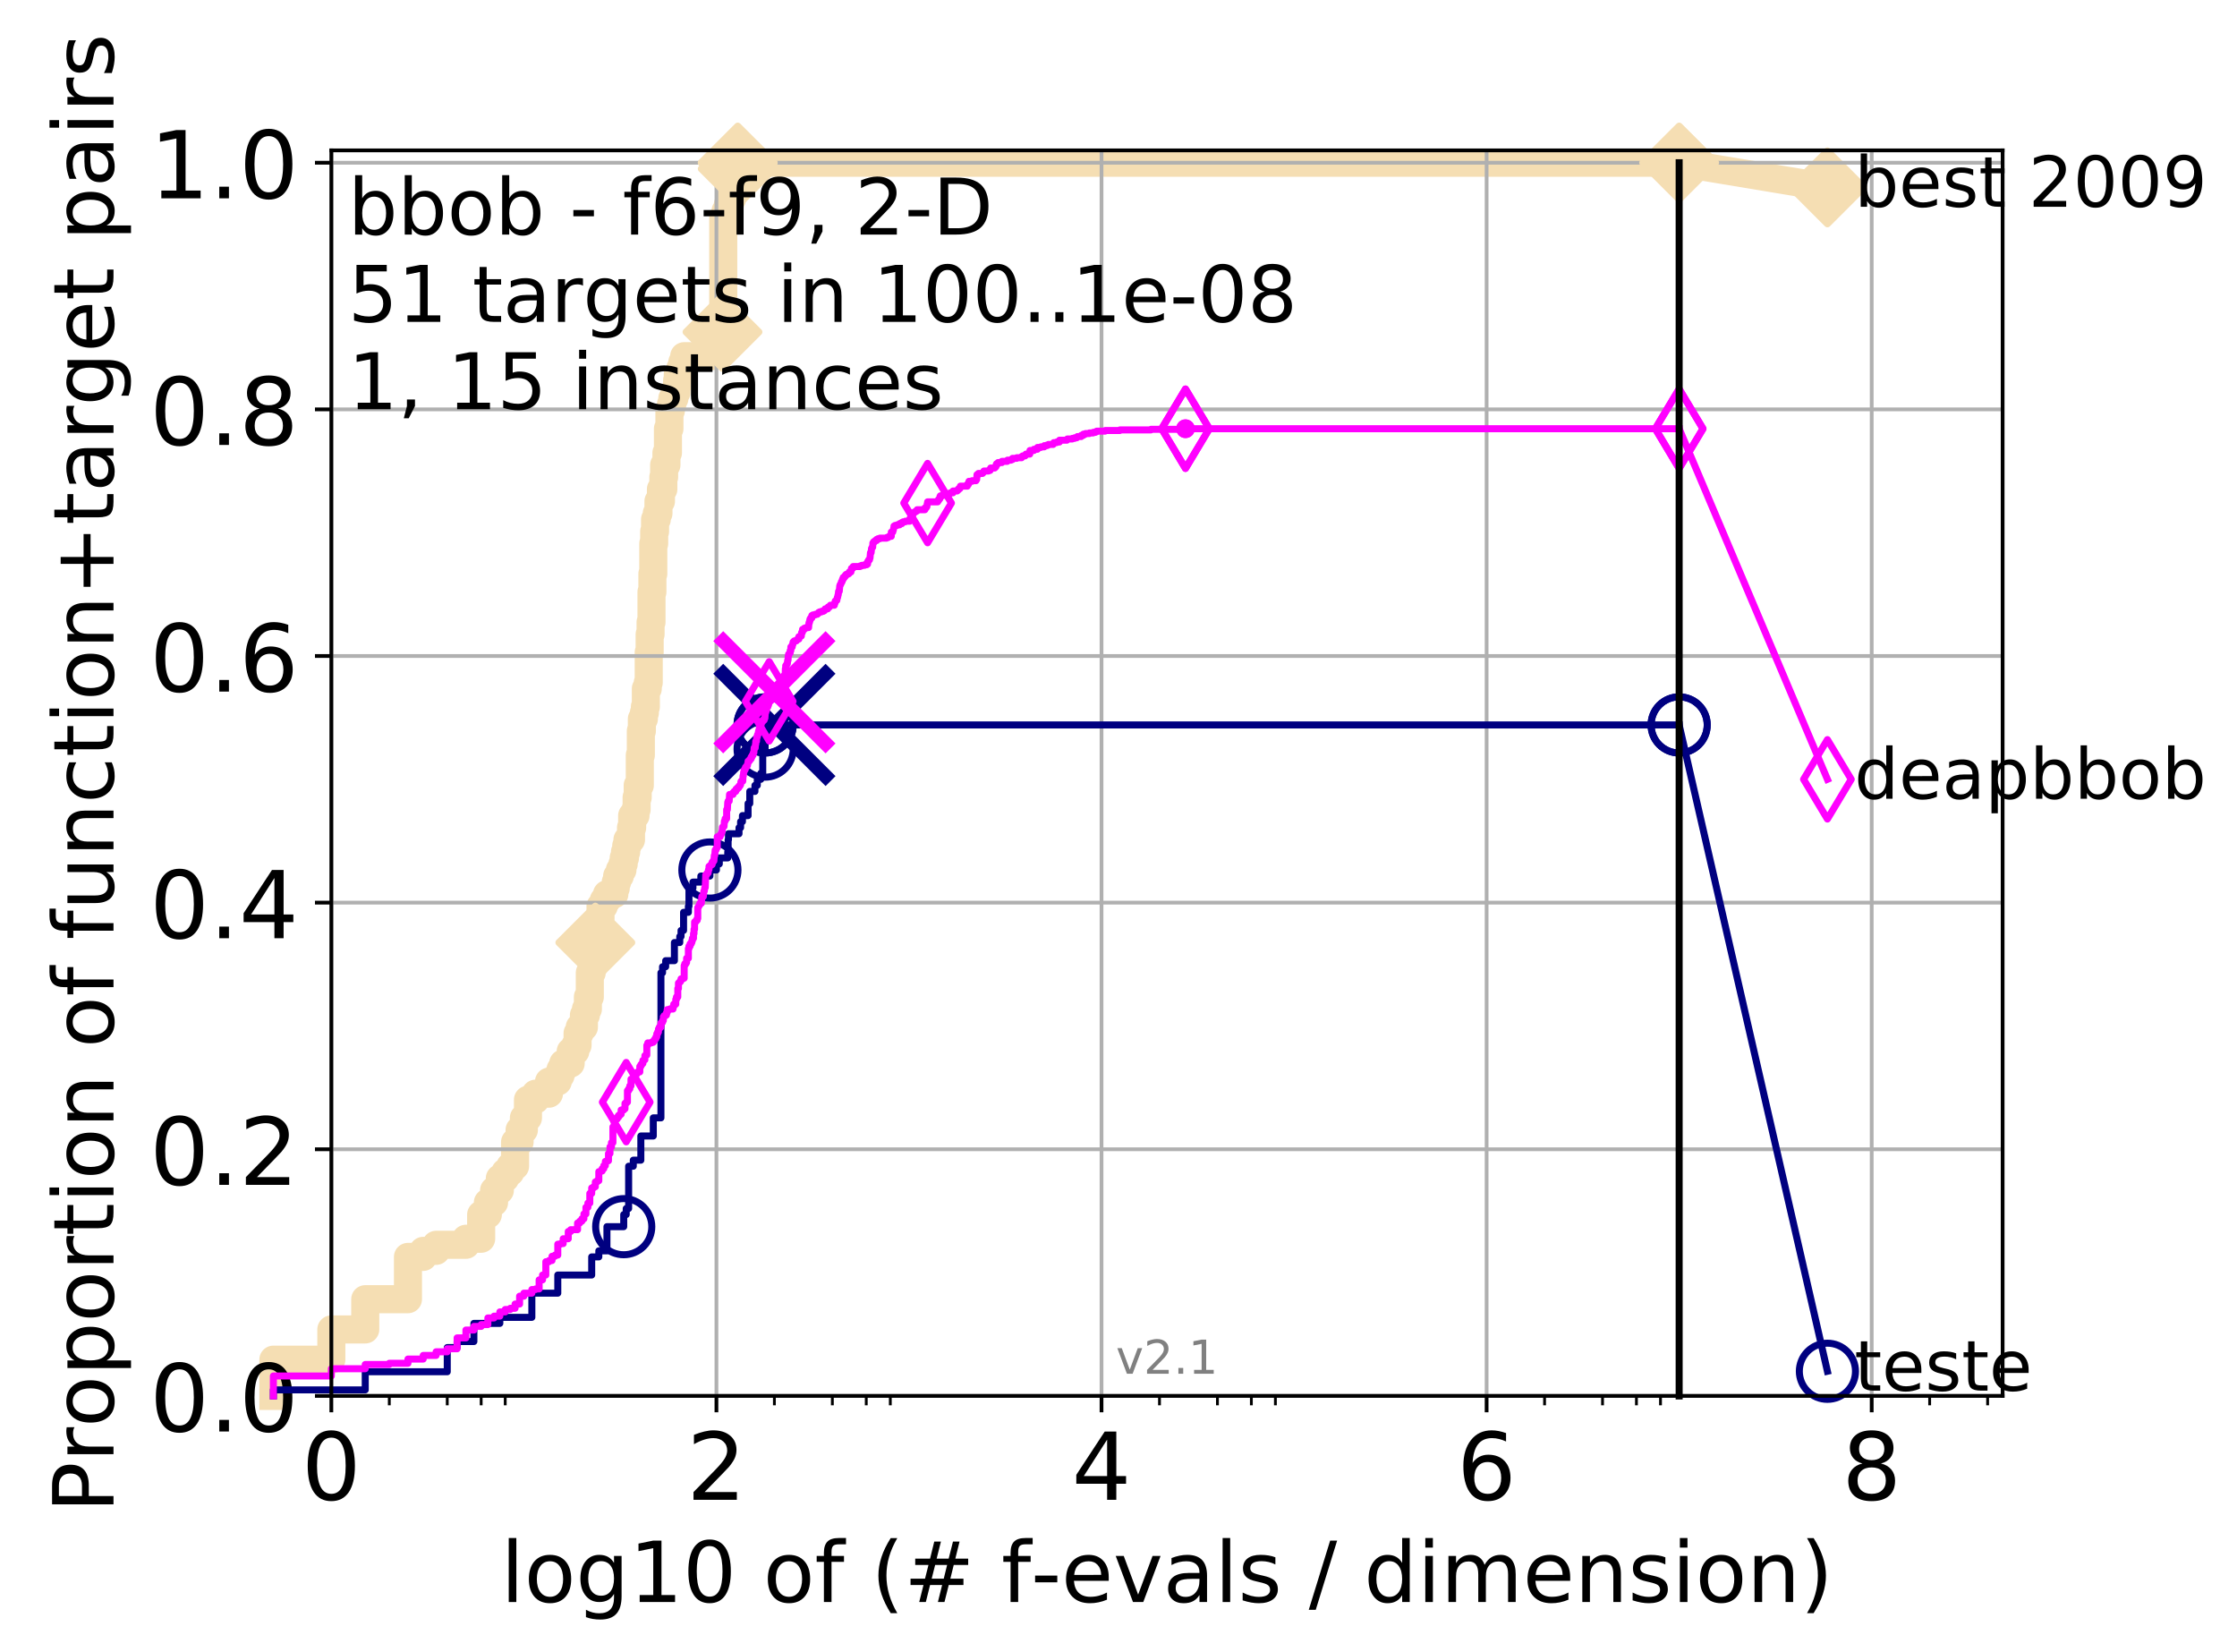 <?xml version="1.0" encoding="utf-8" standalone="no"?>
<!DOCTYPE svg PUBLIC "-//W3C//DTD SVG 1.1//EN"
  "http://www.w3.org/Graphics/SVG/1.1/DTD/svg11.dtd">
<!-- Created with matplotlib (http://matplotlib.org/) -->
<svg height="353pt" version="1.1" viewBox="0 0 478 353" width="478pt" xmlns="http://www.w3.org/2000/svg" xmlns:xlink="http://www.w3.org/1999/xlink">
 <defs>
  <style type="text/css">
*{stroke-linecap:butt;stroke-linejoin:round;}
  </style>
 </defs>
 <g id="figure_1">
  <g id="patch_1">
   <path d="M 0 353.222 
L 478.829 353.222 
L 478.829 0 
L 0 0 
z
" style="fill:#ffffff;"/>
  </g>
  <g id="axes_1">
   <g id="patch_2">
    <path d="M 70.8 298.245 
L 427.92 298.245 
L 427.92 32.133 
L 70.8 32.133 
z
" style="fill:#ffffff;"/>
   </g>
   <g id="line2d_1">
    <path d="M 58.415 298.245 
L 58.415 290.496 
L 70.8 290.496 
L 70.8 284.038 
L 78.045 284.038 
L 78.045 277.58 
L 87.172 277.58 
L 87.172 268.54 
L 90.43 268.54 
L 90.43 267.248 
L 93.185 267.248 
L 93.185 265.956 
L 99.558 265.956 
L 99.558 264.665 
L 102.815 264.665 
L 102.815 259.499 
L 104.246 259.499 
L 104.246 256.916 
L 105.57 256.916 
L 105.57 254.333 
L 106.803 254.333 
L 106.803 251.749 
L 107.956 251.749 
L 107.956 250.458 
L 109.039 250.458 
L 109.039 249.166 
L 110.06 249.166 
L 110.06 244 
L 111.026 244 
L 111.026 241.417 
L 111.943 241.417 
L 111.943 238.834 
L 112.815 238.834 
L 112.815 234.959 
L 114.44 234.959 
L 114.44 233.668 
L 117.305 233.668 
L 117.305 231.085 
L 119.188 231.085 
L 119.188 229.793 
L 119.774 229.793 
L 119.774 228.501 
L 120.341 228.501 
L 120.341 227.21 
L 121.942 227.21 
L 121.942 224.627 
L 122.935 224.627 
L 122.935 223.335 
L 123.412 223.335 
L 123.412 220.752 
L 123.876 220.752 
L 123.876 219.461 
L 124.769 219.461 
L 124.769 216.877 
L 125.2 216.877 
L 125.2 215.586 
L 125.62 215.586 
L 125.62 213.003 
L 126.031 213.003 
L 126.031 207.837 
L 126.433 207.837 
L 126.433 206.545 
L 126.825 206.545 
L 126.825 201.379 
L 127.21 201.379 
L 127.21 197.504 
L 127.954 197.504 
L 127.954 196.213 
L 128.315 196.213 
L 128.315 193.629 
L 129.016 193.629 
L 129.016 192.338 
L 129.69 192.338 
L 129.69 191.046 
L 131.273 191.046 
L 131.273 189.755 
L 131.573 189.755 
L 131.573 188.463 
L 131.868 188.463 
L 131.868 187.172 
L 132.445 187.172 
L 132.445 185.88 
L 133.003 185.88 
L 133.003 184.589 
L 133.276 184.589 
L 133.276 183.297 
L 133.545 183.297 
L 133.545 182.005 
L 133.809 182.005 
L 133.809 180.714 
L 134.07 180.714 
L 134.07 179.422 
L 134.831 179.422 
L 134.831 176.839 
L 135.077 176.839 
L 135.077 174.256 
L 135.797 174.256 
L 135.797 172.965 
L 136.03 172.965 
L 136.03 170.381 
L 136.261 170.381 
L 136.261 167.798 
L 136.713 167.798 
L 136.713 161.341 
L 136.935 161.341 
L 136.935 156.174 
L 137.155 156.174 
L 137.155 153.591 
L 137.585 153.591 
L 137.585 152.3 
L 137.797 152.3 
L 137.797 151.008 
L 138.006 151.008 
L 138.006 147.133 
L 138.416 147.133 
L 138.416 145.842 
L 138.618 145.842 
L 138.618 139.384 
L 138.818 139.384 
L 138.818 135.509 
L 139.015 135.509 
L 139.015 132.926 
L 139.211 132.926 
L 139.211 126.469 
L 139.404 126.469 
L 139.404 122.594 
L 139.595 122.594 
L 139.595 116.136 
L 139.784 116.136 
L 139.784 113.553 
L 139.971 113.553 
L 139.971 110.97 
L 140.339 110.97 
L 140.339 109.678 
L 140.7 109.678 
L 140.7 107.095 
L 141.229 107.095 
L 141.229 104.512 
L 141.742 104.512 
L 141.742 101.929 
L 141.909 101.929 
L 141.909 99.346 
L 142.403 99.346 
L 142.403 96.763 
L 142.725 96.763 
L 142.725 91.597 
L 143.042 91.597 
L 143.042 87.722 
L 143.352 87.722 
L 143.352 86.43 
L 143.658 86.43 
L 143.658 85.139 
L 144.107 85.139 
L 144.107 83.847 
L 144.544 83.847 
L 144.544 82.556 
L 144.688 82.556 
L 144.688 81.264 
L 144.83 81.264 
L 144.83 79.973 
L 145.388 79.973 
L 145.388 78.681 
L 145.796 78.681 
L 145.796 77.389 
L 146.195 77.389 
L 146.195 76.098 
L 151.98 76.098 
L 151.98 74.806 
L 152.449 74.806 
L 152.449 73.515 
L 153.614 73.515 
L 153.614 72.223 
L 154.378 72.223 
L 154.378 70.932 
L 154.543 70.932 
L 154.543 46.392 
L 155.031 46.392 
L 155.031 45.101 
L 155.505 45.101 
L 155.505 43.809 
L 155.967 43.809 
L 155.967 42.517 
L 156.418 42.517 
L 156.418 41.226 
L 156.565 41.226 
L 156.565 39.934 
L 157.073 39.934 
L 157.073 38.643 
L 157.286 38.643 
L 157.286 37.351 
L 157.497 37.351 
L 157.497 36.06 
L 157.636 36.06 
L 157.636 34.768 
L 358.8 34.768 
L 358.8 34.768 
" style="fill:none;stroke:#f5deb3;stroke-linecap:square;stroke-width:6;"/>
   </g>
   <g id="line2d_2"/>
   <g id="line2d_3">
    <path d="M 358.8 34.768 
L 390.48 40.038 
" style="fill:none;stroke:#f5deb3;stroke-linecap:square;stroke-width:6;"/>
    <defs>
     <path d="M -0 7.778 
L 7.778 0 
L 0 -7.778 
L -7.778 -0 
z
" id="m0db815bb4a" style="stroke:#f5deb3;stroke-linejoin:miter;stroke-width:1.5;"/>
    </defs>
    <g>
     <use style="fill:#f5deb3;stroke:#f5deb3;stroke-linejoin:miter;stroke-width:1.5;" x="358.8" xlink:href="#m0db815bb4a" y="34.768"/>
     <use style="fill:#f5deb3;stroke:#f5deb3;stroke-linejoin:miter;stroke-width:1.5;" x="390.48" xlink:href="#m0db815bb4a" y="40.038"/>
    </g>
   </g>
   <g id="matplotlib.axis_1">
    <g id="xtick_1">
     <g id="line2d_4">
      <path clip-path="url(#p8892ca0204)" d="M 70.8 298.245 
L 70.8 32.133 
" style="fill:none;stroke:#b0b0b0;stroke-linecap:square;stroke-width:0.8;"/>
     </g>
     <g id="line2d_5">
      <defs>
       <path d="M 0 0 
L 0 3.5 
" id="mf32a04f8ec" style="stroke:#000000;stroke-width:0.8;"/>
      </defs>
      <g>
       <use style="stroke:#000000;stroke-width:0.8;" x="70.8" xlink:href="#mf32a04f8ec" y="298.245"/>
      </g>
     </g>
     <g id="text_1">
      <!-- 0 -->
      <defs>
       <path d="M 31.781 66.406 
Q 24.172 66.406 20.328 58.906 
Q 16.5 51.422 16.5 36.375 
Q 16.5 21.391 20.328 13.891 
Q 24.172 6.391 31.781 6.391 
Q 39.453 6.391 43.281 13.891 
Q 47.125 21.391 47.125 36.375 
Q 47.125 51.422 43.281 58.906 
Q 39.453 66.406 31.781 66.406 
M 31.781 74.219 
Q 44.047 74.219 50.516 64.516 
Q 56.984 54.828 56.984 36.375 
Q 56.984 17.969 50.516 8.266 
Q 44.047 -1.422 31.781 -1.422 
Q 19.531 -1.422 13.062 8.266 
Q 6.594 17.969 6.594 36.375 
Q 6.594 54.828 13.062 64.516 
Q 19.531 74.219 31.781 74.219 
" id="DejaVuSans-30"/>
      </defs>
      <g transform="translate(64.438 320.442)scale(0.2 -0.2)">
       <use xlink:href="#DejaVuSans-30"/>
      </g>
     </g>
    </g>
    <g id="xtick_2">
     <g id="line2d_6">
      <path clip-path="url(#p8892ca0204)" d="M 153.086 298.245 
L 153.086 32.133 
" style="fill:none;stroke:#b0b0b0;stroke-linecap:square;stroke-width:0.8;"/>
     </g>
     <g id="line2d_7">
      <g>
       <use style="stroke:#000000;stroke-width:0.8;" x="153.086" xlink:href="#mf32a04f8ec" y="298.245"/>
      </g>
     </g>
     <g id="text_2">
      <!-- 2 -->
      <defs>
       <path d="M 19.188 8.297 
L 53.609 8.297 
L 53.609 0 
L 7.328 0 
L 7.328 8.297 
Q 12.938 14.109 22.625 23.891 
Q 32.328 33.688 34.812 36.531 
Q 39.547 41.844 41.422 45.531 
Q 43.312 49.219 43.312 52.781 
Q 43.312 58.594 39.234 62.25 
Q 35.156 65.922 28.609 65.922 
Q 23.969 65.922 18.812 64.312 
Q 13.672 62.703 7.812 59.422 
L 7.812 69.391 
Q 13.766 71.781 18.938 73 
Q 24.125 74.219 28.422 74.219 
Q 39.75 74.219 46.484 68.547 
Q 53.219 62.891 53.219 53.422 
Q 53.219 48.922 51.531 44.891 
Q 49.859 40.875 45.406 35.406 
Q 44.188 33.984 37.641 27.219 
Q 31.109 20.453 19.188 8.297 
" id="DejaVuSans-32"/>
      </defs>
      <g transform="translate(146.723 320.442)scale(0.2 -0.2)">
       <use xlink:href="#DejaVuSans-32"/>
      </g>
     </g>
    </g>
    <g id="xtick_3">
     <g id="line2d_8">
      <path clip-path="url(#p8892ca0204)" d="M 235.371 298.245 
L 235.371 32.133 
" style="fill:none;stroke:#b0b0b0;stroke-linecap:square;stroke-width:0.8;"/>
     </g>
     <g id="line2d_9">
      <g>
       <use style="stroke:#000000;stroke-width:0.8;" x="235.371" xlink:href="#mf32a04f8ec" y="298.245"/>
      </g>
     </g>
     <g id="text_3">
      <!-- 4 -->
      <defs>
       <path d="M 37.797 64.312 
L 12.891 25.391 
L 37.797 25.391 
z
M 35.203 72.906 
L 47.609 72.906 
L 47.609 25.391 
L 58.016 25.391 
L 58.016 17.188 
L 47.609 17.188 
L 47.609 0 
L 37.797 0 
L 37.797 17.188 
L 4.891 17.188 
L 4.891 26.703 
z
" id="DejaVuSans-34"/>
      </defs>
      <g transform="translate(229.009 320.442)scale(0.2 -0.2)">
       <use xlink:href="#DejaVuSans-34"/>
      </g>
     </g>
    </g>
    <g id="xtick_4">
     <g id="line2d_10">
      <path clip-path="url(#p8892ca0204)" d="M 317.657 298.245 
L 317.657 32.133 
" style="fill:none;stroke:#b0b0b0;stroke-linecap:square;stroke-width:0.8;"/>
     </g>
     <g id="line2d_11">
      <g>
       <use style="stroke:#000000;stroke-width:0.8;" x="317.657" xlink:href="#mf32a04f8ec" y="298.245"/>
      </g>
     </g>
     <g id="text_4">
      <!-- 6 -->
      <defs>
       <path d="M 33.016 40.375 
Q 26.375 40.375 22.484 35.828 
Q 18.609 31.297 18.609 23.391 
Q 18.609 15.531 22.484 10.953 
Q 26.375 6.391 33.016 6.391 
Q 39.656 6.391 43.531 10.953 
Q 47.406 15.531 47.406 23.391 
Q 47.406 31.297 43.531 35.828 
Q 39.656 40.375 33.016 40.375 
M 52.594 71.297 
L 52.594 62.312 
Q 48.875 64.062 45.094 64.984 
Q 41.312 65.922 37.594 65.922 
Q 27.828 65.922 22.672 59.328 
Q 17.531 52.734 16.797 39.406 
Q 19.672 43.656 24.016 45.922 
Q 28.375 48.188 33.594 48.188 
Q 44.578 48.188 50.953 41.516 
Q 57.328 34.859 57.328 23.391 
Q 57.328 12.156 50.688 5.359 
Q 44.047 -1.422 33.016 -1.422 
Q 20.359 -1.422 13.672 8.266 
Q 6.984 17.969 6.984 36.375 
Q 6.984 53.656 15.188 63.938 
Q 23.391 74.219 37.203 74.219 
Q 40.922 74.219 44.703 73.484 
Q 48.484 72.75 52.594 71.297 
" id="DejaVuSans-36"/>
      </defs>
      <g transform="translate(311.295 320.442)scale(0.2 -0.2)">
       <use xlink:href="#DejaVuSans-36"/>
      </g>
     </g>
    </g>
    <g id="xtick_5">
     <g id="line2d_12">
      <path clip-path="url(#p8892ca0204)" d="M 399.943 298.245 
L 399.943 32.133 
" style="fill:none;stroke:#b0b0b0;stroke-linecap:square;stroke-width:0.8;"/>
     </g>
     <g id="line2d_13">
      <g>
       <use style="stroke:#000000;stroke-width:0.8;" x="399.943" xlink:href="#mf32a04f8ec" y="298.245"/>
      </g>
     </g>
     <g id="text_5">
      <!-- 8 -->
      <defs>
       <path d="M 31.781 34.625 
Q 24.75 34.625 20.719 30.859 
Q 16.703 27.094 16.703 20.516 
Q 16.703 13.922 20.719 10.156 
Q 24.75 6.391 31.781 6.391 
Q 38.812 6.391 42.859 10.172 
Q 46.922 13.969 46.922 20.516 
Q 46.922 27.094 42.891 30.859 
Q 38.875 34.625 31.781 34.625 
M 21.922 38.812 
Q 15.578 40.375 12.031 44.719 
Q 8.5 49.078 8.5 55.328 
Q 8.5 64.062 14.719 69.141 
Q 20.953 74.219 31.781 74.219 
Q 42.672 74.219 48.875 69.141 
Q 55.078 64.062 55.078 55.328 
Q 55.078 49.078 51.531 44.719 
Q 48 40.375 41.703 38.812 
Q 48.828 37.156 52.797 32.312 
Q 56.781 27.484 56.781 20.516 
Q 56.781 9.906 50.312 4.234 
Q 43.844 -1.422 31.781 -1.422 
Q 19.734 -1.422 13.25 4.234 
Q 6.781 9.906 6.781 20.516 
Q 6.781 27.484 10.781 32.312 
Q 14.797 37.156 21.922 38.812 
M 18.312 54.391 
Q 18.312 48.734 21.844 45.562 
Q 25.391 42.391 31.781 42.391 
Q 38.141 42.391 41.719 45.562 
Q 45.312 48.734 45.312 54.391 
Q 45.312 60.062 41.719 63.234 
Q 38.141 66.406 31.781 66.406 
Q 25.391 66.406 21.844 63.234 
Q 18.312 60.062 18.312 54.391 
" id="DejaVuSans-38"/>
      </defs>
      <g transform="translate(393.58 320.442)scale(0.2 -0.2)">
       <use xlink:href="#DejaVuSans-38"/>
      </g>
     </g>
    </g>
    <g id="xtick_6">
     <g id="line2d_14">
      <defs>
       <path d="M 0 0 
L 0 2 
" id="m7b3481368c" style="stroke:#000000;stroke-width:0.6;"/>
      </defs>
      <g>
       <use style="stroke:#000000;stroke-width:0.6;" x="83.185" xlink:href="#m7b3481368c" y="298.245"/>
      </g>
     </g>
    </g>
    <g id="xtick_7">
     <g id="line2d_15">
      <g>
       <use style="stroke:#000000;stroke-width:0.6;" x="95.57" xlink:href="#m7b3481368c" y="298.245"/>
      </g>
     </g>
    </g>
    <g id="xtick_8">
     <g id="line2d_16">
      <g>
       <use style="stroke:#000000;stroke-width:0.6;" x="102.815" xlink:href="#m7b3481368c" y="298.245"/>
      </g>
     </g>
    </g>
    <g id="xtick_9">
     <g id="line2d_17">
      <g>
       <use style="stroke:#000000;stroke-width:0.6;" x="107.956" xlink:href="#m7b3481368c" y="298.245"/>
      </g>
     </g>
    </g>
    <g id="xtick_10">
     <g id="line2d_18">
      <g>
       <use style="stroke:#000000;stroke-width:0.6;" x="165.471" xlink:href="#m7b3481368c" y="298.245"/>
      </g>
     </g>
    </g>
    <g id="xtick_11">
     <g id="line2d_19">
      <g>
       <use style="stroke:#000000;stroke-width:0.6;" x="177.856" xlink:href="#m7b3481368c" y="298.245"/>
      </g>
     </g>
    </g>
    <g id="xtick_12">
     <g id="line2d_20">
      <g>
       <use style="stroke:#000000;stroke-width:0.6;" x="185.101" xlink:href="#m7b3481368c" y="298.245"/>
      </g>
     </g>
    </g>
    <g id="xtick_13">
     <g id="line2d_21">
      <g>
       <use style="stroke:#000000;stroke-width:0.6;" x="190.241" xlink:href="#m7b3481368c" y="298.245"/>
      </g>
     </g>
    </g>
    <g id="xtick_14">
     <g id="line2d_22">
      <g>
       <use style="stroke:#000000;stroke-width:0.6;" x="247.757" xlink:href="#m7b3481368c" y="298.245"/>
      </g>
     </g>
    </g>
    <g id="xtick_15">
     <g id="line2d_23">
      <g>
       <use style="stroke:#000000;stroke-width:0.6;" x="260.142" xlink:href="#m7b3481368c" y="298.245"/>
      </g>
     </g>
    </g>
    <g id="xtick_16">
     <g id="line2d_24">
      <g>
       <use style="stroke:#000000;stroke-width:0.6;" x="267.387" xlink:href="#m7b3481368c" y="298.245"/>
      </g>
     </g>
    </g>
    <g id="xtick_17">
     <g id="line2d_25">
      <g>
       <use style="stroke:#000000;stroke-width:0.6;" x="272.527" xlink:href="#m7b3481368c" y="298.245"/>
      </g>
     </g>
    </g>
    <g id="xtick_18">
     <g id="line2d_26">
      <g>
       <use style="stroke:#000000;stroke-width:0.6;" x="330.042" xlink:href="#m7b3481368c" y="298.245"/>
      </g>
     </g>
    </g>
    <g id="xtick_19">
     <g id="line2d_27">
      <g>
       <use style="stroke:#000000;stroke-width:0.6;" x="342.428" xlink:href="#m7b3481368c" y="298.245"/>
      </g>
     </g>
    </g>
    <g id="xtick_20">
     <g id="line2d_28">
      <g>
       <use style="stroke:#000000;stroke-width:0.6;" x="349.673" xlink:href="#m7b3481368c" y="298.245"/>
      </g>
     </g>
    </g>
    <g id="xtick_21">
     <g id="line2d_29">
      <g>
       <use style="stroke:#000000;stroke-width:0.6;" x="354.813" xlink:href="#m7b3481368c" y="298.245"/>
      </g>
     </g>
    </g>
    <g id="xtick_22">
     <g id="line2d_30">
      <g>
       <use style="stroke:#000000;stroke-width:0.6;" x="412.328" xlink:href="#m7b3481368c" y="298.245"/>
      </g>
     </g>
    </g>
    <g id="xtick_23">
     <g id="line2d_31">
      <g>
       <use style="stroke:#000000;stroke-width:0.6;" x="424.713" xlink:href="#m7b3481368c" y="298.245"/>
      </g>
     </g>
    </g>
    <g id="text_6">
     <!-- log10 of (# f-evals / dimension) -->
     <defs>
      <path d="M 9.422 75.984 
L 18.406 75.984 
L 18.406 0 
L 9.422 0 
z
" id="DejaVuSans-6c"/>
      <path d="M 30.609 48.391 
Q 23.391 48.391 19.188 42.75 
Q 14.984 37.109 14.984 27.297 
Q 14.984 17.484 19.156 11.844 
Q 23.344 6.203 30.609 6.203 
Q 37.797 6.203 41.984 11.859 
Q 46.188 17.531 46.188 27.297 
Q 46.188 37.016 41.984 42.703 
Q 37.797 48.391 30.609 48.391 
M 30.609 56 
Q 42.328 56 49.016 48.375 
Q 55.719 40.766 55.719 27.297 
Q 55.719 13.875 49.016 6.219 
Q 42.328 -1.422 30.609 -1.422 
Q 18.844 -1.422 12.172 6.219 
Q 5.516 13.875 5.516 27.297 
Q 5.516 40.766 12.172 48.375 
Q 18.844 56 30.609 56 
" id="DejaVuSans-6f"/>
      <path d="M 45.406 27.984 
Q 45.406 37.75 41.375 43.109 
Q 37.359 48.484 30.078 48.484 
Q 22.859 48.484 18.828 43.109 
Q 14.797 37.75 14.797 27.984 
Q 14.797 18.266 18.828 12.891 
Q 22.859 7.516 30.078 7.516 
Q 37.359 7.516 41.375 12.891 
Q 45.406 18.266 45.406 27.984 
M 54.391 6.781 
Q 54.391 -7.172 48.188 -13.984 
Q 42 -20.797 29.203 -20.797 
Q 24.469 -20.797 20.266 -20.094 
Q 16.062 -19.391 12.109 -17.922 
L 12.109 -9.188 
Q 16.062 -11.328 19.922 -12.344 
Q 23.781 -13.375 27.781 -13.375 
Q 36.625 -13.375 41.016 -8.766 
Q 45.406 -4.156 45.406 5.172 
L 45.406 9.625 
Q 42.625 4.781 38.281 2.391 
Q 33.938 0 27.875 0 
Q 17.828 0 11.672 7.656 
Q 5.516 15.328 5.516 27.984 
Q 5.516 40.672 11.672 48.328 
Q 17.828 56 27.875 56 
Q 33.938 56 38.281 53.609 
Q 42.625 51.219 45.406 46.391 
L 45.406 54.688 
L 54.391 54.688 
z
" id="DejaVuSans-67"/>
      <path d="M 12.406 8.297 
L 28.516 8.297 
L 28.516 63.922 
L 10.984 60.406 
L 10.984 69.391 
L 28.422 72.906 
L 38.281 72.906 
L 38.281 8.297 
L 54.391 8.297 
L 54.391 0 
L 12.406 0 
z
" id="DejaVuSans-31"/>
      <path id="DejaVuSans-20"/>
      <path d="M 37.109 75.984 
L 37.109 68.5 
L 28.516 68.5 
Q 23.688 68.5 21.797 66.547 
Q 19.922 64.594 19.922 59.516 
L 19.922 54.688 
L 34.719 54.688 
L 34.719 47.703 
L 19.922 47.703 
L 19.922 0 
L 10.891 0 
L 10.891 47.703 
L 2.297 47.703 
L 2.297 54.688 
L 10.891 54.688 
L 10.891 58.5 
Q 10.891 67.625 15.141 71.797 
Q 19.391 75.984 28.609 75.984 
z
" id="DejaVuSans-66"/>
      <path d="M 31 75.875 
Q 24.469 64.656 21.281 53.656 
Q 18.109 42.672 18.109 31.391 
Q 18.109 20.125 21.312 9.062 
Q 24.516 -2 31 -13.188 
L 23.188 -13.188 
Q 15.875 -1.703 12.234 9.375 
Q 8.594 20.453 8.594 31.391 
Q 8.594 42.281 12.203 53.312 
Q 15.828 64.359 23.188 75.875 
z
" id="DejaVuSans-28"/>
      <path d="M 51.125 44 
L 36.922 44 
L 32.812 27.688 
L 47.125 27.688 
z
M 43.797 71.781 
L 38.719 51.516 
L 52.984 51.516 
L 58.109 71.781 
L 65.922 71.781 
L 60.891 51.516 
L 76.125 51.516 
L 76.125 44 
L 58.984 44 
L 54.984 27.688 
L 70.516 27.688 
L 70.516 20.219 
L 53.078 20.219 
L 48 0 
L 40.188 0 
L 45.219 20.219 
L 30.906 20.219 
L 25.875 0 
L 18.016 0 
L 23.094 20.219 
L 7.719 20.219 
L 7.719 27.688 
L 24.906 27.688 
L 29 44 
L 13.281 44 
L 13.281 51.516 
L 30.906 51.516 
L 35.891 71.781 
z
" id="DejaVuSans-23"/>
      <path d="M 4.891 31.391 
L 31.203 31.391 
L 31.203 23.391 
L 4.891 23.391 
z
" id="DejaVuSans-2d"/>
      <path d="M 56.203 29.594 
L 56.203 25.203 
L 14.891 25.203 
Q 15.484 15.922 20.484 11.062 
Q 25.484 6.203 34.422 6.203 
Q 39.594 6.203 44.453 7.469 
Q 49.312 8.734 54.109 11.281 
L 54.109 2.781 
Q 49.266 0.734 44.188 -0.344 
Q 39.109 -1.422 33.891 -1.422 
Q 20.797 -1.422 13.156 6.188 
Q 5.516 13.812 5.516 26.812 
Q 5.516 40.234 12.766 48.109 
Q 20.016 56 32.328 56 
Q 43.359 56 49.781 48.891 
Q 56.203 41.797 56.203 29.594 
M 47.219 32.234 
Q 47.125 39.594 43.094 43.984 
Q 39.062 48.391 32.422 48.391 
Q 24.906 48.391 20.391 44.141 
Q 15.875 39.891 15.188 32.172 
z
" id="DejaVuSans-65"/>
      <path d="M 2.984 54.688 
L 12.5 54.688 
L 29.594 8.797 
L 46.688 54.688 
L 56.203 54.688 
L 35.688 0 
L 23.484 0 
z
" id="DejaVuSans-76"/>
      <path d="M 34.281 27.484 
Q 23.391 27.484 19.188 25 
Q 14.984 22.516 14.984 16.5 
Q 14.984 11.719 18.141 8.906 
Q 21.297 6.109 26.703 6.109 
Q 34.188 6.109 38.703 11.406 
Q 43.219 16.703 43.219 25.484 
L 43.219 27.484 
z
M 52.203 31.203 
L 52.203 0 
L 43.219 0 
L 43.219 8.297 
Q 40.141 3.328 35.547 0.953 
Q 30.953 -1.422 24.312 -1.422 
Q 15.922 -1.422 10.953 3.297 
Q 6 8.016 6 15.922 
Q 6 25.141 12.172 29.828 
Q 18.359 34.516 30.609 34.516 
L 43.219 34.516 
L 43.219 35.406 
Q 43.219 41.609 39.141 45 
Q 35.062 48.391 27.688 48.391 
Q 23 48.391 18.547 47.266 
Q 14.109 46.141 10.016 43.891 
L 10.016 52.203 
Q 14.938 54.109 19.578 55.047 
Q 24.219 56 28.609 56 
Q 40.484 56 46.344 49.844 
Q 52.203 43.703 52.203 31.203 
" id="DejaVuSans-61"/>
      <path d="M 44.281 53.078 
L 44.281 44.578 
Q 40.484 46.531 36.375 47.5 
Q 32.281 48.484 27.875 48.484 
Q 21.188 48.484 17.844 46.438 
Q 14.5 44.391 14.5 40.281 
Q 14.5 37.156 16.891 35.375 
Q 19.281 33.594 26.516 31.984 
L 29.594 31.297 
Q 39.156 29.25 43.188 25.516 
Q 47.219 21.781 47.219 15.094 
Q 47.219 7.469 41.188 3.016 
Q 35.156 -1.422 24.609 -1.422 
Q 20.219 -1.422 15.453 -0.562 
Q 10.688 0.297 5.422 2 
L 5.422 11.281 
Q 10.406 8.688 15.234 7.391 
Q 20.062 6.109 24.812 6.109 
Q 31.156 6.109 34.562 8.281 
Q 37.984 10.453 37.984 14.406 
Q 37.984 18.062 35.516 20.016 
Q 33.062 21.969 24.703 23.781 
L 21.578 24.516 
Q 13.234 26.266 9.516 29.906 
Q 5.812 33.547 5.812 39.891 
Q 5.812 47.609 11.281 51.797 
Q 16.75 56 26.812 56 
Q 31.781 56 36.172 55.266 
Q 40.578 54.547 44.281 53.078 
" id="DejaVuSans-73"/>
      <path d="M 25.391 72.906 
L 33.688 72.906 
L 8.297 -9.281 
L 0 -9.281 
z
" id="DejaVuSans-2f"/>
      <path d="M 45.406 46.391 
L 45.406 75.984 
L 54.391 75.984 
L 54.391 0 
L 45.406 0 
L 45.406 8.203 
Q 42.578 3.328 38.25 0.953 
Q 33.938 -1.422 27.875 -1.422 
Q 17.969 -1.422 11.734 6.484 
Q 5.516 14.406 5.516 27.297 
Q 5.516 40.188 11.734 48.094 
Q 17.969 56 27.875 56 
Q 33.938 56 38.25 53.625 
Q 42.578 51.266 45.406 46.391 
M 14.797 27.297 
Q 14.797 17.391 18.875 11.75 
Q 22.953 6.109 30.078 6.109 
Q 37.203 6.109 41.297 11.75 
Q 45.406 17.391 45.406 27.297 
Q 45.406 37.203 41.297 42.844 
Q 37.203 48.484 30.078 48.484 
Q 22.953 48.484 18.875 42.844 
Q 14.797 37.203 14.797 27.297 
" id="DejaVuSans-64"/>
      <path d="M 9.422 54.688 
L 18.406 54.688 
L 18.406 0 
L 9.422 0 
z
M 9.422 75.984 
L 18.406 75.984 
L 18.406 64.594 
L 9.422 64.594 
z
" id="DejaVuSans-69"/>
      <path d="M 52 44.188 
Q 55.375 50.25 60.062 53.125 
Q 64.75 56 71.094 56 
Q 79.641 56 84.281 50.016 
Q 88.922 44.047 88.922 33.016 
L 88.922 0 
L 79.891 0 
L 79.891 32.719 
Q 79.891 40.578 77.094 44.375 
Q 74.312 48.188 68.609 48.188 
Q 61.625 48.188 57.562 43.547 
Q 53.516 38.922 53.516 30.906 
L 53.516 0 
L 44.484 0 
L 44.484 32.719 
Q 44.484 40.625 41.703 44.406 
Q 38.922 48.188 33.109 48.188 
Q 26.219 48.188 22.156 43.531 
Q 18.109 38.875 18.109 30.906 
L 18.109 0 
L 9.078 0 
L 9.078 54.688 
L 18.109 54.688 
L 18.109 46.188 
Q 21.188 51.219 25.484 53.609 
Q 29.781 56 35.688 56 
Q 41.656 56 45.828 52.969 
Q 50 49.953 52 44.188 
" id="DejaVuSans-6d"/>
      <path d="M 54.891 33.016 
L 54.891 0 
L 45.906 0 
L 45.906 32.719 
Q 45.906 40.484 42.875 44.328 
Q 39.844 48.188 33.797 48.188 
Q 26.516 48.188 22.312 43.547 
Q 18.109 38.922 18.109 30.906 
L 18.109 0 
L 9.078 0 
L 9.078 54.688 
L 18.109 54.688 
L 18.109 46.188 
Q 21.344 51.125 25.703 53.562 
Q 30.078 56 35.797 56 
Q 45.219 56 50.047 50.172 
Q 54.891 44.344 54.891 33.016 
" id="DejaVuSans-6e"/>
      <path d="M 8.016 75.875 
L 15.828 75.875 
Q 23.141 64.359 26.781 53.312 
Q 30.422 42.281 30.422 31.391 
Q 30.422 20.453 26.781 9.375 
Q 23.141 -1.703 15.828 -13.188 
L 8.016 -13.188 
Q 14.5 -2 17.703 9.062 
Q 20.906 20.125 20.906 31.391 
Q 20.906 42.672 17.703 53.656 
Q 14.5 64.656 8.016 75.875 
" id="DejaVuSans-29"/>
     </defs>
     <g transform="translate(107.015 342.279)scale(0.18 -0.18)">
      <use xlink:href="#DejaVuSans-6c"/>
      <use x="27.783" xlink:href="#DejaVuSans-6f"/>
      <use x="88.965" xlink:href="#DejaVuSans-67"/>
      <use x="152.441" xlink:href="#DejaVuSans-31"/>
      <use x="216.064" xlink:href="#DejaVuSans-30"/>
      <use x="279.688" xlink:href="#DejaVuSans-20"/>
      <use x="311.475" xlink:href="#DejaVuSans-6f"/>
      <use x="372.656" xlink:href="#DejaVuSans-66"/>
      <use x="407.861" xlink:href="#DejaVuSans-20"/>
      <use x="439.648" xlink:href="#DejaVuSans-28"/>
      <use x="478.662" xlink:href="#DejaVuSans-23"/>
      <use x="562.451" xlink:href="#DejaVuSans-20"/>
      <use x="594.238" xlink:href="#DejaVuSans-66"/>
      <use x="629.365" xlink:href="#DejaVuSans-2d"/>
      <use x="665.449" xlink:href="#DejaVuSans-65"/>
      <use x="726.973" xlink:href="#DejaVuSans-76"/>
      <use x="786.152" xlink:href="#DejaVuSans-61"/>
      <use x="847.432" xlink:href="#DejaVuSans-6c"/>
      <use x="875.215" xlink:href="#DejaVuSans-73"/>
      <use x="927.314" xlink:href="#DejaVuSans-20"/>
      <use x="959.102" xlink:href="#DejaVuSans-2f"/>
      <use x="992.793" xlink:href="#DejaVuSans-20"/>
      <use x="1024.58" xlink:href="#DejaVuSans-64"/>
      <use x="1088.057" xlink:href="#DejaVuSans-69"/>
      <use x="1115.84" xlink:href="#DejaVuSans-6d"/>
      <use x="1213.252" xlink:href="#DejaVuSans-65"/>
      <use x="1274.775" xlink:href="#DejaVuSans-6e"/>
      <use x="1338.154" xlink:href="#DejaVuSans-73"/>
      <use x="1390.254" xlink:href="#DejaVuSans-69"/>
      <use x="1418.037" xlink:href="#DejaVuSans-6f"/>
      <use x="1479.219" xlink:href="#DejaVuSans-6e"/>
      <use x="1542.598" xlink:href="#DejaVuSans-29"/>
     </g>
    </g>
   </g>
   <g id="matplotlib.axis_2">
    <g id="ytick_1">
     <g id="line2d_32">
      <path clip-path="url(#p8892ca0204)" d="M 70.8 298.245 
L 427.92 298.245 
" style="fill:none;stroke:#b0b0b0;stroke-linecap:square;stroke-width:0.8;"/>
     </g>
     <g id="line2d_33">
      <defs>
       <path d="M 0 0 
L -3.5 0 
" id="m10fc96e1d4" style="stroke:#000000;stroke-width:0.8;"/>
      </defs>
      <g>
       <use style="stroke:#000000;stroke-width:0.8;" x="70.8" xlink:href="#m10fc96e1d4" y="298.245"/>
      </g>
     </g>
     <g id="text_7">
      <!-- 0.0 -->
      <defs>
       <path d="M 10.688 12.406 
L 21 12.406 
L 21 0 
L 10.688 0 
z
" id="DejaVuSans-2e"/>
      </defs>
      <g transform="translate(31.994 305.844)scale(0.2 -0.2)">
       <use xlink:href="#DejaVuSans-30"/>
       <use x="63.623" xlink:href="#DejaVuSans-2e"/>
       <use x="95.41" xlink:href="#DejaVuSans-30"/>
      </g>
     </g>
    </g>
    <g id="ytick_2">
     <g id="line2d_34">
      <path clip-path="url(#p8892ca0204)" d="M 70.8 245.55 
L 427.92 245.55 
" style="fill:none;stroke:#b0b0b0;stroke-linecap:square;stroke-width:0.8;"/>
     </g>
     <g id="line2d_35">
      <g>
       <use style="stroke:#000000;stroke-width:0.8;" x="70.8" xlink:href="#m10fc96e1d4" y="245.55"/>
      </g>
     </g>
     <g id="text_8">
      <!-- 0.2 -->
      <g transform="translate(31.994 253.148)scale(0.2 -0.2)">
       <use xlink:href="#DejaVuSans-30"/>
       <use x="63.623" xlink:href="#DejaVuSans-2e"/>
       <use x="95.41" xlink:href="#DejaVuSans-32"/>
      </g>
     </g>
    </g>
    <g id="ytick_3">
     <g id="line2d_36">
      <path clip-path="url(#p8892ca0204)" d="M 70.8 192.854 
L 427.92 192.854 
" style="fill:none;stroke:#b0b0b0;stroke-linecap:square;stroke-width:0.8;"/>
     </g>
     <g id="line2d_37">
      <g>
       <use style="stroke:#000000;stroke-width:0.8;" x="70.8" xlink:href="#m10fc96e1d4" y="192.854"/>
      </g>
     </g>
     <g id="text_9">
      <!-- 0.4 -->
      <g transform="translate(31.994 200.453)scale(0.2 -0.2)">
       <use xlink:href="#DejaVuSans-30"/>
       <use x="63.623" xlink:href="#DejaVuSans-2e"/>
       <use x="95.41" xlink:href="#DejaVuSans-34"/>
      </g>
     </g>
    </g>
    <g id="ytick_4">
     <g id="line2d_38">
      <path clip-path="url(#p8892ca0204)" d="M 70.8 140.159 
L 427.92 140.159 
" style="fill:none;stroke:#b0b0b0;stroke-linecap:square;stroke-width:0.8;"/>
     </g>
     <g id="line2d_39">
      <g>
       <use style="stroke:#000000;stroke-width:0.8;" x="70.8" xlink:href="#m10fc96e1d4" y="140.159"/>
      </g>
     </g>
     <g id="text_10">
      <!-- 0.6 -->
      <g transform="translate(31.994 147.757)scale(0.2 -0.2)">
       <use xlink:href="#DejaVuSans-30"/>
       <use x="63.623" xlink:href="#DejaVuSans-2e"/>
       <use x="95.41" xlink:href="#DejaVuSans-36"/>
      </g>
     </g>
    </g>
    <g id="ytick_5">
     <g id="line2d_40">
      <path clip-path="url(#p8892ca0204)" d="M 70.8 87.464 
L 427.92 87.464 
" style="fill:none;stroke:#b0b0b0;stroke-linecap:square;stroke-width:0.8;"/>
     </g>
     <g id="line2d_41">
      <g>
       <use style="stroke:#000000;stroke-width:0.8;" x="70.8" xlink:href="#m10fc96e1d4" y="87.464"/>
      </g>
     </g>
     <g id="text_11">
      <!-- 0.8 -->
      <g transform="translate(31.994 95.062)scale(0.2 -0.2)">
       <use xlink:href="#DejaVuSans-30"/>
       <use x="63.623" xlink:href="#DejaVuSans-2e"/>
       <use x="95.41" xlink:href="#DejaVuSans-38"/>
      </g>
     </g>
    </g>
    <g id="ytick_6">
     <g id="line2d_42">
      <path clip-path="url(#p8892ca0204)" d="M 70.8 34.768 
L 427.92 34.768 
" style="fill:none;stroke:#b0b0b0;stroke-linecap:square;stroke-width:0.8;"/>
     </g>
     <g id="line2d_43">
      <g>
       <use style="stroke:#000000;stroke-width:0.8;" x="70.8" xlink:href="#m10fc96e1d4" y="34.768"/>
      </g>
     </g>
     <g id="text_12">
      <!-- 1.0 -->
      <g transform="translate(31.994 42.367)scale(0.2 -0.2)">
       <use xlink:href="#DejaVuSans-31"/>
       <use x="63.623" xlink:href="#DejaVuSans-2e"/>
       <use x="95.41" xlink:href="#DejaVuSans-30"/>
      </g>
     </g>
    </g>
    <g id="text_13">
     <!-- Proportion of function+target pairs -->
     <defs>
      <path d="M 19.672 64.797 
L 19.672 37.406 
L 32.078 37.406 
Q 38.969 37.406 42.719 40.969 
Q 46.484 44.531 46.484 51.125 
Q 46.484 57.672 42.719 61.234 
Q 38.969 64.797 32.078 64.797 
z
M 9.812 72.906 
L 32.078 72.906 
Q 44.344 72.906 50.609 67.359 
Q 56.891 61.812 56.891 51.125 
Q 56.891 40.328 50.609 34.812 
Q 44.344 29.297 32.078 29.297 
L 19.672 29.297 
L 19.672 0 
L 9.812 0 
z
" id="DejaVuSans-50"/>
      <path d="M 41.109 46.297 
Q 39.594 47.172 37.812 47.578 
Q 36.031 48 33.891 48 
Q 26.266 48 22.188 43.047 
Q 18.109 38.094 18.109 28.812 
L 18.109 0 
L 9.078 0 
L 9.078 54.688 
L 18.109 54.688 
L 18.109 46.188 
Q 20.953 51.172 25.484 53.578 
Q 30.031 56 36.531 56 
Q 37.453 56 38.578 55.875 
Q 39.703 55.766 41.062 55.516 
z
" id="DejaVuSans-72"/>
      <path d="M 18.109 8.203 
L 18.109 -20.797 
L 9.078 -20.797 
L 9.078 54.688 
L 18.109 54.688 
L 18.109 46.391 
Q 20.953 51.266 25.266 53.625 
Q 29.594 56 35.594 56 
Q 45.562 56 51.781 48.094 
Q 58.016 40.188 58.016 27.297 
Q 58.016 14.406 51.781 6.484 
Q 45.562 -1.422 35.594 -1.422 
Q 29.594 -1.422 25.266 0.953 
Q 20.953 3.328 18.109 8.203 
M 48.688 27.297 
Q 48.688 37.203 44.609 42.844 
Q 40.531 48.484 33.406 48.484 
Q 26.266 48.484 22.188 42.844 
Q 18.109 37.203 18.109 27.297 
Q 18.109 17.391 22.188 11.75 
Q 26.266 6.109 33.406 6.109 
Q 40.531 6.109 44.609 11.75 
Q 48.688 17.391 48.688 27.297 
" id="DejaVuSans-70"/>
      <path d="M 18.312 70.219 
L 18.312 54.688 
L 36.812 54.688 
L 36.812 47.703 
L 18.312 47.703 
L 18.312 18.016 
Q 18.312 11.328 20.141 9.422 
Q 21.969 7.516 27.594 7.516 
L 36.812 7.516 
L 36.812 0 
L 27.594 0 
Q 17.188 0 13.234 3.875 
Q 9.281 7.766 9.281 18.016 
L 9.281 47.703 
L 2.688 47.703 
L 2.688 54.688 
L 9.281 54.688 
L 9.281 70.219 
z
" id="DejaVuSans-74"/>
      <path d="M 8.5 21.578 
L 8.5 54.688 
L 17.484 54.688 
L 17.484 21.922 
Q 17.484 14.156 20.5 10.266 
Q 23.531 6.391 29.594 6.391 
Q 36.859 6.391 41.078 11.031 
Q 45.312 15.672 45.312 23.688 
L 45.312 54.688 
L 54.297 54.688 
L 54.297 0 
L 45.312 0 
L 45.312 8.406 
Q 42.047 3.422 37.719 1 
Q 33.406 -1.422 27.688 -1.422 
Q 18.266 -1.422 13.375 4.438 
Q 8.5 10.297 8.5 21.578 
M 31.109 56 
z
" id="DejaVuSans-75"/>
      <path d="M 48.781 52.594 
L 48.781 44.188 
Q 44.969 46.297 41.141 47.344 
Q 37.312 48.391 33.406 48.391 
Q 24.656 48.391 19.812 42.844 
Q 14.984 37.312 14.984 27.297 
Q 14.984 17.281 19.812 11.734 
Q 24.656 6.203 33.406 6.203 
Q 37.312 6.203 41.141 7.25 
Q 44.969 8.297 48.781 10.406 
L 48.781 2.094 
Q 45.016 0.344 40.984 -0.531 
Q 36.969 -1.422 32.422 -1.422 
Q 20.062 -1.422 12.781 6.344 
Q 5.516 14.109 5.516 27.297 
Q 5.516 40.672 12.859 48.328 
Q 20.219 56 33.016 56 
Q 37.156 56 41.109 55.141 
Q 45.062 54.297 48.781 52.594 
" id="DejaVuSans-63"/>
      <path d="M 46 62.703 
L 46 35.5 
L 73.188 35.5 
L 73.188 27.203 
L 46 27.203 
L 46 0 
L 37.797 0 
L 37.797 27.203 
L 10.594 27.203 
L 10.594 35.5 
L 37.797 35.5 
L 37.797 62.703 
z
" id="DejaVuSans-2b"/>
     </defs>
     <g transform="translate(24.25 323.179)rotate(-90)scale(0.18 -0.18)">
      <use xlink:href="#DejaVuSans-50"/>
      <use x="60.287" xlink:href="#DejaVuSans-72"/>
      <use x="101.369" xlink:href="#DejaVuSans-6f"/>
      <use x="162.551" xlink:href="#DejaVuSans-70"/>
      <use x="226.027" xlink:href="#DejaVuSans-6f"/>
      <use x="287.209" xlink:href="#DejaVuSans-72"/>
      <use x="328.322" xlink:href="#DejaVuSans-74"/>
      <use x="367.531" xlink:href="#DejaVuSans-69"/>
      <use x="395.314" xlink:href="#DejaVuSans-6f"/>
      <use x="456.496" xlink:href="#DejaVuSans-6e"/>
      <use x="519.875" xlink:href="#DejaVuSans-20"/>
      <use x="551.662" xlink:href="#DejaVuSans-6f"/>
      <use x="612.844" xlink:href="#DejaVuSans-66"/>
      <use x="648.049" xlink:href="#DejaVuSans-20"/>
      <use x="679.836" xlink:href="#DejaVuSans-66"/>
      <use x="715.041" xlink:href="#DejaVuSans-75"/>
      <use x="778.42" xlink:href="#DejaVuSans-6e"/>
      <use x="841.799" xlink:href="#DejaVuSans-63"/>
      <use x="896.779" xlink:href="#DejaVuSans-74"/>
      <use x="935.988" xlink:href="#DejaVuSans-69"/>
      <use x="963.771" xlink:href="#DejaVuSans-6f"/>
      <use x="1024.953" xlink:href="#DejaVuSans-6e"/>
      <use x="1088.332" xlink:href="#DejaVuSans-2b"/>
      <use x="1172.121" xlink:href="#DejaVuSans-74"/>
      <use x="1211.33" xlink:href="#DejaVuSans-61"/>
      <use x="1272.609" xlink:href="#DejaVuSans-72"/>
      <use x="1313.707" xlink:href="#DejaVuSans-67"/>
      <use x="1377.184" xlink:href="#DejaVuSans-65"/>
      <use x="1438.707" xlink:href="#DejaVuSans-74"/>
      <use x="1477.916" xlink:href="#DejaVuSans-20"/>
      <use x="1509.703" xlink:href="#DejaVuSans-70"/>
      <use x="1573.18" xlink:href="#DejaVuSans-61"/>
      <use x="1634.459" xlink:href="#DejaVuSans-69"/>
      <use x="1662.242" xlink:href="#DejaVuSans-72"/>
      <use x="1703.355" xlink:href="#DejaVuSans-73"/>
     </g>
    </g>
   </g>
   <g id="line2d_44">
    <defs>
     <path d="M 0 1.5 
C 0.398 1.5 0.779 1.342 1.061 1.061 
C 1.342 0.779 1.5 0.398 1.5 0 
C 1.5 -0.398 1.342 -0.779 1.061 -1.061 
C 0.779 -1.342 0.398 -1.5 0 -1.5 
C -0.398 -1.5 -0.779 -1.342 -1.061 -1.061 
C -1.342 -0.779 -1.5 -0.398 -1.5 0 
C -1.5 0.398 -1.342 0.779 -1.061 1.061 
C -0.779 1.342 -0.398 1.5 0 1.5 
z
" id="m14c99de1ba" style="stroke:#f5deb3;"/>
    </defs>
    <g>
     <use style="fill:#f5deb3;stroke:#f5deb3;" x="157.636" xlink:href="#m14c99de1ba" y="34.768"/>
     <use style="fill:#f5deb3;stroke:#f5deb3;" x="157.636" xlink:href="#m14c99de1ba" y="34.768"/>
    </g>
   </g>
   <g id="line2d_45">
    <g>
     <use style="fill:#f5deb3;stroke:#f5deb3;stroke-linejoin:miter;stroke-width:1.5;" x="127.21" xlink:href="#m0db815bb4a" y="201.379"/>
     <use style="fill:#f5deb3;stroke:#f5deb3;stroke-linejoin:miter;stroke-width:1.5;" x="154.378" xlink:href="#m0db815bb4a" y="70.932"/>
     <use style="fill:#f5deb3;stroke:#f5deb3;stroke-linejoin:miter;stroke-width:1.5;" x="157.636" xlink:href="#m0db815bb4a" y="36.06"/>
     <use style="fill:#f5deb3;stroke:#f5deb3;stroke-linejoin:miter;stroke-width:1.5;" x="157.636" xlink:href="#m0db815bb4a" y="34.768"/>
     <use style="fill:#f5deb3;stroke:#f5deb3;stroke-linejoin:miter;stroke-width:1.5;" x="157.636" xlink:href="#m0db815bb4a" y="34.768"/>
     <use style="fill:#f5deb3;stroke:#f5deb3;stroke-linejoin:miter;stroke-width:1.5;" x="358.8" xlink:href="#m0db815bb4a" y="34.768"/>
    </g>
   </g>
   <g id="line2d_46">
    <defs>
     <path d="M 0 1.5 
C 0.398 1.5 0.779 1.342 1.061 1.061 
C 1.342 0.779 1.5 0.398 1.5 0 
C 1.5 -0.398 1.342 -0.779 1.061 -1.061 
C 0.779 -1.342 0.398 -1.5 0 -1.5 
C -0.398 -1.5 -0.779 -1.342 -1.061 -1.061 
C -1.342 -0.779 -1.5 -0.398 -1.5 0 
C -1.5 0.398 -1.342 0.779 -1.061 1.061 
C -0.779 1.342 -0.398 1.5 0 1.5 
z
" id="m018ef88165" style="stroke:#000080;"/>
    </defs>
    <g>
     <use style="fill:#000080;stroke:#000080;" x="163.489" xlink:href="#m018ef88165" y="154.883"/>
     <use style="fill:#000080;stroke:#000080;" x="163.489" xlink:href="#m018ef88165" y="154.883"/>
    </g>
   </g>
   <g id="line2d_47">
    <path d="M 58.415 298.245 
L 58.415 296.954 
L 78.045 296.954 
L 78.045 293.079 
L 95.57 293.079 
L 95.57 287.913 
L 97.675 287.913 
L 97.675 286.621 
L 101.261 286.621 
L 101.261 282.747 
L 106.803 282.747 
L 106.803 281.455 
L 113.646 281.455 
L 113.646 276.289 
L 119.188 276.289 
L 119.188 272.414 
L 126.433 272.414 
L 126.433 268.54 
L 127.954 268.54 
L 127.954 267.248 
L 129.69 267.248 
L 129.69 262.082 
L 133.276 262.082 
L 133.276 259.499 
L 133.809 259.499 
L 133.809 258.207 
L 134.327 258.207 
L 134.327 249.166 
L 135.32 249.166 
L 135.32 247.875 
L 136.935 247.875 
L 136.935 242.709 
L 139.595 242.709 
L 139.595 238.834 
L 141.229 238.834 
L 141.229 207.837 
L 141.572 207.837 
L 141.572 206.545 
L 142.24 206.545 
L 142.24 205.253 
L 144.107 205.253 
L 144.107 201.379 
L 145.25 201.379 
L 145.25 200.087 
L 145.525 200.087 
L 145.525 198.796 
L 146.063 198.796 
L 146.063 194.921 
L 147.091 194.921 
L 147.091 193.629 
L 147.216 193.629 
L 147.216 189.755 
L 148.064 189.755 
L 148.064 188.463 
L 149.756 188.463 
L 149.756 187.172 
L 151.693 187.172 
L 151.693 185.88 
L 153.086 185.88 
L 153.086 184.589 
L 153.7 184.589 
L 153.7 183.297 
L 155.505 183.297 
L 155.505 182.005 
L 155.583 182.005 
L 155.583 179.422 
L 155.661 179.422 
L 155.661 178.131 
L 157.911 178.131 
L 157.911 176.839 
L 158.248 176.839 
L 158.248 175.548 
L 158.645 175.548 
L 158.645 174.256 
L 159.848 174.256 
L 159.848 171.673 
L 160.211 171.673 
L 160.211 169.09 
L 161.315 169.09 
L 161.315 167.798 
L 161.816 167.798 
L 161.816 166.507 
L 162.567 166.507 
L 162.567 165.215 
L 162.983 165.215 
L 162.983 160.049 
L 163.489 160.049 
L 163.489 154.883 
L 358.8 154.883 
" style="fill:none;stroke:#000080;stroke-linecap:square;stroke-width:1.5;"/>
   </g>
   <g id="line2d_48">
    <defs>
     <path d="M 0 6 
C 1.591 6 3.117 5.368 4.243 4.243 
C 5.368 3.117 6 1.591 6 0 
C 6 -1.591 5.368 -3.117 4.243 -4.243 
C 3.117 -5.368 1.591 -6 0 -6 
C -1.591 -6 -3.117 -5.368 -4.243 -4.243 
C -5.368 -3.117 -6 -1.591 -6 0 
C -6 1.591 -5.368 3.117 -4.243 4.243 
C -3.117 5.368 -1.591 6 0 6 
z
" id="m67503d674b" style="stroke:#000080;stroke-width:1.5;"/>
    </defs>
    <g>
     <use style="fill:none;stroke:#000080;stroke-width:1.5;" x="133.276" xlink:href="#m67503d674b" y="262.082"/>
     <use style="fill:none;stroke:#000080;stroke-width:1.5;" x="151.693" xlink:href="#m67503d674b" y="185.88"/>
     <use style="fill:none;stroke:#000080;stroke-width:1.5;" x="163.489" xlink:href="#m67503d674b" y="160.049"/>
     <use style="fill:none;stroke:#000080;stroke-width:1.5;" x="163.489" xlink:href="#m67503d674b" y="154.883"/>
     <use style="fill:none;stroke:#000080;stroke-width:1.5;" x="163.489" xlink:href="#m67503d674b" y="154.883"/>
     <use style="fill:none;stroke:#000080;stroke-width:1.5;" x="358.8" xlink:href="#m67503d674b" y="154.883"/>
    </g>
   </g>
   <g id="line2d_49"/>
   <g id="line2d_50">
    <path clip-path="url(#p8892ca0204)" d="M 165.471 154.883 
" style="fill:none;stroke:#000080;stroke-linecap:square;stroke-width:1.5;"/>
    <defs>
     <path d="M -12 12 
L 12 -12 
M -12 -12 
L 12 12 
" id="m6b72d234b4" style="stroke:#000080;stroke-width:3;"/>
    </defs>
    <g clip-path="url(#p8892ca0204)">
     <use style="fill:#000080;stroke:#000080;stroke-width:3;" x="165.471" xlink:href="#m6b72d234b4" y="154.883"/>
    </g>
   </g>
   <g id="line2d_51">
    <defs>
     <path d="M 0 1.5 
C 0.398 1.5 0.779 1.342 1.061 1.061 
C 1.342 0.779 1.5 0.398 1.5 0 
C 1.5 -0.398 1.342 -0.779 1.061 -1.061 
C 0.779 -1.342 0.398 -1.5 0 -1.5 
C -0.398 -1.5 -0.779 -1.342 -1.061 -1.061 
C -1.342 -0.779 -1.5 -0.398 -1.5 0 
C -1.5 0.398 -1.342 0.779 -1.061 1.061 
C -0.779 1.342 -0.398 1.5 0 1.5 
z
" id="mda2214f0ed" style="stroke:#ff00ff;"/>
    </defs>
    <g>
     <use style="fill:#ff00ff;stroke:#ff00ff;" x="253.312" xlink:href="#mda2214f0ed" y="91.597"/>
     <use style="fill:#ff00ff;stroke:#ff00ff;" x="253.312" xlink:href="#mda2214f0ed" y="91.597"/>
    </g>
   </g>
   <g id="line2d_52">
    <path d="M 58.415 298.245 
L 58.415 293.983 
L 70.8 293.983 
L 70.8 292.433 
L 78.045 292.433 
L 78.045 291.529 
L 83.185 291.529 
L 83.185 291.271 
L 87.172 291.271 
L 87.172 290.367 
L 90.43 290.367 
L 90.43 289.592 
L 93.185 289.592 
L 93.185 288.817 
L 95.57 288.817 
L 95.57 288.171 
L 97.675 288.171 
L 97.675 285.846 
L 99.558 285.846 
L 99.558 284.167 
L 101.261 284.167 
L 101.261 283.392 
L 102.815 283.392 
L 102.815 283.005 
L 104.246 283.005 
L 104.246 281.584 
L 105.57 281.584 
L 105.57 281.197 
L 106.803 281.197 
L 106.803 280.293 
L 107.956 280.293 
L 107.956 279.776 
L 109.039 279.776 
L 109.039 279.518 
L 110.06 279.518 
L 110.06 278.614 
L 111.026 278.614 
L 111.026 276.935 
L 111.943 276.935 
L 111.943 276.289 
L 113.646 276.289 
L 113.646 275.514 
L 114.44 275.514 
L 114.44 275.385 
L 115.201 275.385 
L 115.201 273.448 
L 115.93 273.448 
L 115.93 272.414 
L 116.631 272.414 
L 116.631 269.573 
L 117.305 269.573 
L 117.305 269.315 
L 117.955 269.315 
L 117.955 268.41 
L 118.582 268.41 
L 118.582 268.152 
L 119.188 268.152 
L 119.188 265.827 
L 119.774 265.827 
L 119.774 265.698 
L 120.341 265.698 
L 120.341 264.665 
L 121.424 264.665 
L 121.424 263.115 
L 121.942 263.115 
L 121.942 262.728 
L 123.412 262.728 
L 123.412 261.307 
L 123.876 261.307 
L 123.876 260.919 
L 124.328 260.919 
L 124.328 260.403 
L 124.769 260.403 
L 124.769 259.37 
L 125.2 259.37 
L 125.2 257.949 
L 125.62 257.949 
L 125.62 257.045 
L 126.031 257.045 
L 126.031 254.978 
L 126.433 254.978 
L 126.433 253.816 
L 126.825 253.816 
L 126.825 253.558 
L 127.21 253.558 
L 127.21 252.524 
L 127.586 252.524 
L 127.586 252.266 
L 127.954 252.266 
L 127.954 250.329 
L 128.315 250.329 
L 128.315 250.2 
L 128.669 250.2 
L 128.669 249.683 
L 129.016 249.683 
L 129.016 249.037 
L 129.356 249.037 
L 129.356 248.133 
L 129.69 248.133 
L 129.69 248.004 
L 130.018 248.004 
L 130.018 246.454 
L 130.34 246.454 
L 130.34 245.033 
L 130.656 245.033 
L 130.656 244.129 
L 130.967 244.129 
L 130.967 240.771 
L 131.273 240.771 
L 131.273 239.092 
L 131.868 239.092 
L 131.868 238.705 
L 132.159 238.705 
L 132.159 238.317 
L 132.445 238.317 
L 132.445 238.059 
L 132.726 238.059 
L 132.726 237.155 
L 133.276 237.155 
L 133.276 236.897 
L 133.545 236.897 
L 133.545 235.734 
L 133.809 235.734 
L 133.809 235.476 
L 134.07 235.476 
L 134.07 233.022 
L 134.327 233.022 
L 134.327 232.634 
L 134.581 232.634 
L 134.581 231.989 
L 134.831 231.989 
L 134.831 230.568 
L 135.32 230.568 
L 135.32 230.439 
L 135.56 230.439 
L 135.56 229.922 
L 135.797 229.922 
L 135.797 229.535 
L 136.03 229.535 
L 136.03 229.147 
L 136.261 229.147 
L 136.261 229.018 
L 136.713 229.018 
L 136.713 227.856 
L 136.935 227.856 
L 136.935 227.468 
L 137.155 227.468 
L 137.155 227.21 
L 137.371 227.21 
L 137.371 226.564 
L 137.585 226.564 
L 137.585 226.435 
L 137.797 226.435 
L 137.797 225.531 
L 138.006 225.531 
L 138.006 225.402 
L 138.212 225.402 
L 138.212 223.335 
L 138.416 223.335 
L 138.416 222.819 
L 139.211 222.819 
L 139.211 222.689 
L 139.595 222.689 
L 139.595 222.431 
L 139.784 222.431 
L 139.784 222.173 
L 139.971 222.173 
L 139.971 221.914 
L 140.156 221.914 
L 140.156 221.527 
L 140.339 221.527 
L 140.339 220.881 
L 140.521 220.881 
L 140.521 220.494 
L 140.7 220.494 
L 140.7 219.848 
L 140.878 219.848 
L 140.878 219.461 
L 141.229 219.461 
L 141.229 218.556 
L 141.401 218.556 
L 141.401 218.427 
L 141.572 218.427 
L 141.572 218.04 
L 141.742 218.04 
L 141.742 217.265 
L 141.909 217.265 
L 141.909 217.007 
L 142.24 217.007 
L 142.24 216.877 
L 142.403 216.877 
L 142.403 216.361 
L 142.565 216.361 
L 142.565 215.715 
L 143.042 215.715 
L 143.042 215.586 
L 143.809 215.586 
L 143.809 215.069 
L 143.958 215.069 
L 143.958 214.553 
L 144.399 214.553 
L 144.399 213.519 
L 144.544 213.519 
L 144.544 213.003 
L 144.83 213.003 
L 144.83 211.195 
L 144.971 211.195 
L 144.971 210.032 
L 145.111 210.032 
L 145.111 209.903 
L 145.25 209.903 
L 145.25 209.774 
L 145.388 209.774 
L 145.388 209.516 
L 145.525 209.516 
L 145.525 209.128 
L 145.93 209.128 
L 145.93 208.999 
L 146.195 208.999 
L 146.195 206.287 
L 146.326 206.287 
L 146.326 205.899 
L 146.585 205.899 
L 146.585 205.641 
L 146.713 205.641 
L 146.713 204.737 
L 147.091 204.737 
L 147.091 202.67 
L 147.216 202.67 
L 147.216 202.154 
L 147.462 202.154 
L 147.462 201.637 
L 147.706 201.637 
L 147.706 201.379 
L 147.826 201.379 
L 147.826 200.991 
L 147.945 200.991 
L 147.945 200.475 
L 148.182 200.475 
L 148.182 199.441 
L 148.299 199.441 
L 148.299 198.537 
L 148.416 198.537 
L 148.416 196.987 
L 148.646 196.987 
L 148.646 196.858 
L 148.76 196.858 
L 148.76 196.6 
L 148.987 196.6 
L 148.987 196.213 
L 149.099 196.213 
L 149.099 193.888 
L 149.21 193.888 
L 149.321 193.5 
L 149.43 193.5 
L 149.54 192.984 
L 149.864 192.984 
L 149.97 191.563 
L 150.287 191.563 
L 150.391 190.401 
L 150.494 190.401 
L 150.597 189.626 
L 150.7 189.626 
L 150.802 186.913 
L 151.003 186.913 
L 151.104 186.526 
L 151.302 186.526 
L 151.401 185.751 
L 151.498 185.751 
L 151.498 185.105 
L 151.693 185.105 
L 151.789 184.847 
L 151.98 184.847 
L 151.98 184.718 
L 152.169 184.718 
L 152.169 184.201 
L 152.356 184.201 
L 152.356 183.943 
L 152.541 183.943 
L 152.633 182.78 
L 152.725 182.78 
L 152.816 181.618 
L 152.996 181.618 
L 153.086 181.101 
L 153.264 181.101 
L 153.264 178.777 
L 153.872 178.777 
L 153.958 178.26 
L 154.127 178.26 
L 154.211 177.743 
L 154.295 177.743 
L 154.378 176.71 
L 154.543 176.71 
L 154.543 176.581 
L 154.707 176.581 
L 154.789 175.418 
L 154.95 175.418 
L 154.95 174.902 
L 155.27 174.902 
L 155.27 172.965 
L 155.427 172.965 
L 155.505 171.415 
L 155.583 171.415 
L 155.583 171.156 
L 155.815 171.156 
L 155.891 169.736 
L 156.639 169.736 
L 156.639 169.348 
L 156.785 169.348 
L 156.857 169.09 
L 157.215 169.09 
L 157.286 168.573 
L 157.566 168.573 
L 157.566 168.315 
L 157.842 168.315 
L 157.911 167.927 
L 158.114 167.927 
L 158.181 167.669 
L 158.248 167.669 
L 158.315 167.023 
L 158.382 167.023 
L 158.382 166.894 
L 158.711 166.894 
L 158.776 165.732 
L 158.841 165.732 
L 158.905 164.957 
L 158.97 164.957 
L 159.034 164.44 
L 159.225 164.44 
L 159.288 163.924 
L 159.477 163.924 
L 159.477 163.794 
L 159.601 163.794 
L 159.601 163.536 
L 159.725 163.536 
L 159.786 163.02 
L 159.848 163.02 
L 159.848 162.632 
L 160.091 162.632 
L 160.091 162.503 
L 160.211 162.503 
L 160.211 162.245 
L 160.331 162.245 
L 160.331 162.115 
L 160.508 162.115 
L 160.508 161.728 
L 160.684 161.728 
L 160.743 161.341 
L 160.917 161.341 
L 160.974 160.824 
L 161.089 160.824 
L 161.146 159.791 
L 161.372 159.791 
L 161.428 159.016 
L 161.484 159.016 
L 161.484 158.37 
L 161.651 158.37 
L 161.706 157.466 
L 161.816 157.466 
L 161.87 156.949 
L 161.979 156.949 
L 162.088 156.174 
L 162.142 156.174 
L 162.249 155.658 
L 162.302 155.658 
L 162.356 154.883 
L 162.62 154.883 
L 162.724 154.237 
L 162.931 154.237 
L 162.983 153.85 
L 163.288 153.85 
L 163.338 153.462 
L 163.439 153.462 
L 163.539 152.171 
L 163.638 152.171 
L 163.638 151.783 
L 163.786 151.783 
L 163.835 151.008 
L 164.078 151.008 
L 164.078 150.621 
L 164.222 150.621 
L 164.222 149.846 
L 164.365 149.846 
L 164.365 149.587 
L 164.742 149.587 
L 164.788 148.942 
L 165.019 148.942 
L 165.019 148.812 
L 165.246 148.812 
L 165.336 148.296 
L 165.426 148.296 
L 165.471 147.908 
L 165.56 147.908 
L 165.56 147.779 
L 166.3 147.779 
L 166.3 147.392 
L 166.428 147.392 
L 166.428 147.263 
L 166.596 147.263 
L 166.68 146.488 
L 166.722 146.488 
L 166.722 146.359 
L 166.846 146.359 
L 166.929 145.842 
L 166.97 145.842 
L 166.97 145.584 
L 167.093 145.584 
L 167.093 145.454 
L 167.215 145.454 
L 167.295 145.067 
L 167.336 145.067 
L 167.416 144.421 
L 167.576 144.421 
L 167.655 144.163 
L 167.773 144.163 
L 167.812 142.871 
L 167.89 142.871 
L 167.89 142.226 
L 168.046 142.226 
L 168.123 141.838 
L 168.238 141.838 
L 168.314 141.063 
L 168.39 141.063 
L 168.428 140.159 
L 168.504 140.159 
L 168.504 139.772 
L 168.617 139.772 
L 168.617 139.642 
L 168.729 139.642 
L 168.729 139.513 
L 168.84 139.513 
L 168.84 138.997 
L 168.987 138.997 
L 168.987 138.222 
L 169.279 138.222 
L 169.315 137.705 
L 169.422 137.705 
L 169.458 137.188 
L 169.565 137.188 
L 169.565 137.059 
L 169.707 137.059 
L 169.707 136.93 
L 170.159 136.93 
L 170.262 136.672 
L 170.432 136.672 
L 170.432 136.543 
L 170.7 136.543 
L 170.7 136.026 
L 170.932 136.026 
L 170.932 135.897 
L 171.226 135.897 
L 171.291 135.122 
L 171.451 135.122 
L 171.483 134.476 
L 171.862 134.476 
L 171.862 134.218 
L 172.202 134.218 
L 172.202 134.089 
L 172.775 134.089 
L 172.864 133.055 
L 172.953 133.055 
L 172.982 132.668 
L 173.07 132.668 
L 173.07 132.281 
L 173.215 132.281 
L 173.215 132.022 
L 173.474 132.022 
L 173.474 131.506 
L 173.701 131.506 
L 173.701 131.376 
L 174.201 131.376 
L 174.201 131.247 
L 174.634 131.247 
L 174.634 131.118 
L 174.794 131.118 
L 174.9 130.86 
L 175.135 130.86 
L 175.135 130.731 
L 175.547 130.731 
L 175.547 130.602 
L 175.949 130.602 
L 175.949 130.472 
L 176.171 130.472 
L 176.22 130.214 
L 176.318 130.214 
L 176.318 130.085 
L 176.869 130.085 
L 176.94 129.697 
L 177.243 129.697 
L 177.312 129.439 
L 177.427 129.439 
L 177.427 129.31 
L 178.276 129.31 
L 178.276 128.923 
L 178.406 128.923 
L 178.471 128.406 
L 178.621 128.406 
L 178.621 128.277 
L 178.813 128.277 
L 178.918 127.631 
L 178.981 127.631 
L 179.065 127.114 
L 179.107 127.114 
L 179.19 126.339 
L 179.334 126.339 
L 179.437 125.177 
L 179.478 125.177 
L 179.519 124.919 
L 179.62 124.919 
L 179.721 124.531 
L 179.801 124.531 
L 179.801 124.273 
L 179.941 124.273 
L 180.02 123.756 
L 180.178 123.756 
L 180.178 123.369 
L 180.45 123.369 
L 180.47 123.111 
L 180.662 123.111 
L 180.662 122.852 
L 180.795 122.852 
L 180.795 122.723 
L 181.114 122.723 
L 181.114 122.594 
L 181.373 122.594 
L 181.464 122.206 
L 181.825 122.206 
L 181.932 121.431 
L 182.232 121.431 
L 182.302 121.044 
L 183.772 121.044 
L 183.772 120.915 
L 184.122 120.915 
L 184.122 120.786 
L 184.74 120.786 
L 184.74 120.657 
L 185.22 120.657 
L 185.22 120.527 
L 185.382 120.527 
L 185.382 120.011 
L 185.513 120.011 
L 185.615 119.623 
L 185.788 119.623 
L 185.859 119.236 
L 185.902 119.236 
L 186.001 118.073 
L 186.142 118.073 
L 186.226 117.169 
L 186.268 117.169 
L 186.352 116.911 
L 186.476 116.911 
L 186.518 116.007 
L 186.682 116.007 
L 186.682 115.749 
L 186.885 115.749 
L 186.885 115.619 
L 187.019 115.619 
L 187.019 115.49 
L 187.324 115.49 
L 187.338 115.232 
L 187.585 115.232 
L 187.585 115.103 
L 188.008 115.103 
L 188.008 114.974 
L 189.454 114.974 
L 189.454 114.845 
L 189.789 114.845 
L 189.789 114.715 
L 189.971 114.715 
L 189.971 114.586 
L 190.452 114.586 
L 190.452 113.682 
L 190.759 113.682 
L 190.845 113.295 
L 190.878 113.295 
L 190.974 112.778 
L 191.017 112.778 
L 191.028 112.391 
L 191.24 112.391 
L 191.24 112.261 
L 191.699 112.261 
L 191.699 112.132 
L 192.226 112.132 
L 192.226 111.874 
L 192.719 111.874 
L 192.719 111.616 
L 192.98 111.616 
L 192.98 111.487 
L 193.443 111.487 
L 193.443 111.357 
L 194.398 111.357 
L 194.398 110.841 
L 194.539 110.841 
L 194.644 110.453 
L 194.774 110.453 
L 194.774 110.324 
L 194.912 110.324 
L 194.912 110.066 
L 195.032 110.066 
L 195.092 109.549 
L 195.337 109.549 
L 195.337 109.42 
L 195.554 109.42 
L 195.554 109.291 
L 195.76 109.291 
L 195.76 109.162 
L 195.972 109.162 
L 195.972 108.903 
L 197.627 108.903 
L 197.627 108.516 
L 197.891 108.516 
L 197.942 108.258 
L 198.058 108.258 
L 198.13 107.612 
L 198.187 107.612 
L 198.209 107.224 
L 200.362 107.224 
L 200.362 106.966 
L 200.538 106.966 
L 200.538 106.708 
L 200.707 106.708 
L 200.707 106.579 
L 200.818 106.579 
L 200.862 106.062 
L 200.935 106.062 
L 200.935 105.933 
L 201.402 105.933 
L 201.503 105.675 
L 202.732 105.675 
L 202.732 105.545 
L 202.882 105.545 
L 202.882 105.416 
L 203.057 105.416 
L 203.057 105.287 
L 203.631 105.287 
L 203.647 104.9 
L 204.532 104.9 
L 204.612 104.641 
L 204.825 104.641 
L 204.855 104.383 
L 205.114 104.383 
L 205.216 103.866 
L 206.698 103.866 
L 206.698 103.479 
L 206.941 103.479 
L 207.051 102.833 
L 207.705 102.833 
L 207.705 102.704 
L 208.539 102.704 
L 208.631 102.446 
L 208.699 102.446 
L 208.762 101.412 
L 209.064 101.412 
L 209.064 101.154 
L 209.942 101.154 
L 209.942 101.025 
L 210.075 101.025 
L 210.16 100.767 
L 210.236 100.767 
L 210.236 100.637 
L 211.219 100.637 
L 211.219 100.508 
L 211.568 100.508 
L 211.639 100.121 
L 211.679 100.121 
L 211.679 99.992 
L 212.549 99.992 
L 212.549 99.863 
L 212.686 99.863 
L 212.686 99.733 
L 212.801 99.733 
L 212.873 99.217 
L 212.939 99.217 
L 212.939 99.088 
L 213.268 99.088 
L 213.268 98.829 
L 214.089 98.829 
L 214.089 98.571 
L 215.228 98.571 
L 215.275 98.313 
L 216.032 98.313 
L 216.032 98.183 
L 216.353 98.183 
L 216.353 97.925 
L 217.252 97.925 
L 217.252 97.796 
L 218.298 97.796 
L 218.314 97.538 
L 218.519 97.538 
L 218.519 97.409 
L 219.041 97.409 
L 219.041 97.279 
L 219.172 97.279 
L 219.219 97.021 
L 220.036 97.021 
L 220.08 96.246 
L 220.926 96.246 
L 220.926 95.988 
L 221.674 95.988 
L 221.688 95.6 
L 222.401 95.6 
L 222.401 95.471 
L 223.125 95.471 
L 223.15 95.213 
L 223.72 95.213 
L 223.72 95.084 
L 224.036 95.084 
L 224.036 94.955 
L 225.041 94.955 
L 225.041 94.825 
L 225.157 94.825 
L 225.168 94.567 
L 225.779 94.567 
L 225.779 94.438 
L 226.38 94.438 
L 226.391 94.051 
L 227.973 94.051 
L 228.071 93.792 
L 229.115 93.792 
L 229.115 93.663 
L 229.615 93.663 
L 229.615 93.534 
L 230.085 93.534 
L 230.085 93.405 
L 230.217 93.405 
L 230.217 93.276 
L 231.021 93.276 
L 231.045 93.017 
L 231.487 93.017 
L 231.494 92.759 
L 231.946 92.759 
L 231.946 92.63 
L 232.779 92.63 
L 232.779 92.501 
L 233.58 92.501 
L 233.58 92.372 
L 234.08 92.372 
L 234.08 92.242 
L 234.36 92.242 
L 234.36 92.113 
L 236.139 92.113 
L 236.139 91.984 
L 239.286 91.984 
L 239.286 91.855 
L 245.923 91.855 
L 245.923 91.726 
L 253.312 91.726 
L 253.312 91.597 
L 358.8 91.597 
L 358.8 91.597 
" style="fill:none;stroke:#ff00ff;stroke-linecap:square;stroke-width:1.5;"/>
   </g>
   <g id="line2d_53">
    <defs>
     <path d="M -0 8.485 
L 5.091 0 
L 0 -8.485 
L -5.091 -0 
z
" id="m0daecb2787" style="stroke:#ff00ff;stroke-linejoin:miter;stroke-width:1.5;"/>
    </defs>
    <g>
     <use style="fill:none;stroke:#ff00ff;stroke-linejoin:miter;stroke-width:1.5;" x="133.809" xlink:href="#m0daecb2787" y="235.476"/>
     <use style="fill:none;stroke:#ff00ff;stroke-linejoin:miter;stroke-width:1.5;" x="164.365" xlink:href="#m0daecb2787" y="149.846"/>
     <use style="fill:none;stroke:#ff00ff;stroke-linejoin:miter;stroke-width:1.5;" x="198.209" xlink:href="#m0daecb2787" y="107.483"/>
     <use style="fill:none;stroke:#ff00ff;stroke-linejoin:miter;stroke-width:1.5;" x="253.312" xlink:href="#m0daecb2787" y="91.597"/>
     <use style="fill:none;stroke:#ff00ff;stroke-linejoin:miter;stroke-width:1.5;" x="253.312" xlink:href="#m0daecb2787" y="91.597"/>
     <use style="fill:none;stroke:#ff00ff;stroke-linejoin:miter;stroke-width:1.5;" x="358.8" xlink:href="#m0daecb2787" y="91.597"/>
    </g>
   </g>
   <g id="line2d_54"/>
   <g id="line2d_55">
    <path clip-path="url(#p8892ca0204)" d="M 165.471 147.908 
" style="fill:none;stroke:#ff00ff;stroke-linecap:square;stroke-width:1.5;"/>
    <defs>
     <path d="M -12 12 
L 12 -12 
M -12 -12 
L 12 12 
" id="m2da1729086" style="stroke:#ff00ff;stroke-width:3;"/>
    </defs>
    <g clip-path="url(#p8892ca0204)">
     <use style="fill:#ff00ff;stroke:#ff00ff;stroke-width:3;" x="165.471" xlink:href="#m2da1729086" y="147.908"/>
    </g>
   </g>
   <g id="line2d_56">
    <path d="M 358.8 154.883 
L 390.48 292.976 
" style="fill:none;stroke:#000080;stroke-linecap:square;stroke-width:1.5;"/>
    <g>
     <use style="fill:none;stroke:#000080;stroke-width:1.5;" x="358.8" xlink:href="#m67503d674b" y="154.883"/>
     <use style="fill:none;stroke:#000080;stroke-width:1.5;" x="390.48" xlink:href="#m67503d674b" y="292.976"/>
    </g>
   </g>
   <g id="line2d_57">
    <path d="M 358.8 91.597 
L 390.48 166.507 
" style="fill:none;stroke:#ff00ff;stroke-linecap:square;stroke-width:1.5;"/>
    <g>
     <use style="fill:none;stroke:#ff00ff;stroke-linejoin:miter;stroke-width:1.5;" x="358.8" xlink:href="#m0daecb2787" y="91.597"/>
     <use style="fill:none;stroke:#ff00ff;stroke-linejoin:miter;stroke-width:1.5;" x="390.48" xlink:href="#m0daecb2787" y="166.507"/>
    </g>
   </g>
   <g id="line2d_58">
    <path d="M 358.8 298.245 
L 358.8 34.768 
" style="fill:none;stroke:#000000;stroke-linecap:square;stroke-width:1.5;"/>
   </g>
   <g id="patch_3">
    <path d="M 70.8 298.245 
L 70.8 32.133 
" style="fill:none;stroke:#000000;stroke-linecap:square;stroke-linejoin:miter;stroke-width:0.8;"/>
   </g>
   <g id="patch_4">
    <path d="M 427.92 298.245 
L 427.92 32.133 
" style="fill:none;stroke:#000000;stroke-linecap:square;stroke-linejoin:miter;stroke-width:0.8;"/>
   </g>
   <g id="patch_5">
    <path d="M 70.8 298.245 
L 427.92 298.245 
" style="fill:none;stroke:#000000;stroke-linecap:square;stroke-linejoin:miter;stroke-width:0.8;"/>
   </g>
   <g id="patch_6">
    <path d="M 70.8 32.133 
L 427.92 32.133 
" style="fill:none;stroke:#000000;stroke-linecap:square;stroke-linejoin:miter;stroke-width:0.8;"/>
   </g>
   <g id="text_14">
    <!-- teste -->
    <g transform="translate(396.24 297.115)scale(0.15 -0.15)">
     <use xlink:href="#DejaVuSans-74"/>
     <use x="39.209" xlink:href="#DejaVuSans-65"/>
     <use x="100.732" xlink:href="#DejaVuSans-73"/>
     <use x="152.832" xlink:href="#DejaVuSans-74"/>
     <use x="192.041" xlink:href="#DejaVuSans-65"/>
    </g>
   </g>
   <g id="text_15">
    <!-- deapbbob -->
    <defs>
     <path d="M 48.688 27.297 
Q 48.688 37.203 44.609 42.844 
Q 40.531 48.484 33.406 48.484 
Q 26.266 48.484 22.188 42.844 
Q 18.109 37.203 18.109 27.297 
Q 18.109 17.391 22.188 11.75 
Q 26.266 6.109 33.406 6.109 
Q 40.531 6.109 44.609 11.75 
Q 48.688 17.391 48.688 27.297 
M 18.109 46.391 
Q 20.953 51.266 25.266 53.625 
Q 29.594 56 35.594 56 
Q 45.562 56 51.781 48.094 
Q 58.016 40.188 58.016 27.297 
Q 58.016 14.406 51.781 6.484 
Q 45.562 -1.422 35.594 -1.422 
Q 29.594 -1.422 25.266 0.953 
Q 20.953 3.328 18.109 8.203 
L 18.109 0 
L 9.078 0 
L 9.078 75.984 
L 18.109 75.984 
z
" id="DejaVuSans-62"/>
    </defs>
    <g transform="translate(396.24 170.646)scale(0.15 -0.15)">
     <use xlink:href="#DejaVuSans-64"/>
     <use x="63.477" xlink:href="#DejaVuSans-65"/>
     <use x="125" xlink:href="#DejaVuSans-61"/>
     <use x="186.279" xlink:href="#DejaVuSans-70"/>
     <use x="249.756" xlink:href="#DejaVuSans-62"/>
     <use x="313.232" xlink:href="#DejaVuSans-62"/>
     <use x="376.709" xlink:href="#DejaVuSans-6f"/>
     <use x="437.891" xlink:href="#DejaVuSans-62"/>
    </g>
   </g>
   <g id="text_16">
    <!-- best 2009 -->
    <defs>
     <path d="M 10.984 1.516 
L 10.984 10.5 
Q 14.703 8.734 18.5 7.812 
Q 22.312 6.891 25.984 6.891 
Q 35.75 6.891 40.891 13.453 
Q 46.047 20.016 46.781 33.406 
Q 43.953 29.203 39.594 26.953 
Q 35.25 24.703 29.984 24.703 
Q 19.047 24.703 12.672 31.312 
Q 6.297 37.938 6.297 49.422 
Q 6.297 60.641 12.938 67.422 
Q 19.578 74.219 30.609 74.219 
Q 43.266 74.219 49.922 64.516 
Q 56.594 54.828 56.594 36.375 
Q 56.594 19.141 48.406 8.859 
Q 40.234 -1.422 26.422 -1.422 
Q 22.703 -1.422 18.891 -0.688 
Q 15.094 0.047 10.984 1.516 
M 30.609 32.422 
Q 37.25 32.422 41.125 36.953 
Q 45.016 41.5 45.016 49.422 
Q 45.016 57.281 41.125 61.844 
Q 37.25 66.406 30.609 66.406 
Q 23.969 66.406 20.094 61.844 
Q 16.219 57.281 16.219 49.422 
Q 16.219 41.5 20.094 36.953 
Q 23.969 32.422 30.609 32.422 
" id="DejaVuSans-39"/>
    </defs>
    <g transform="translate(396.24 44.177)scale(0.15 -0.15)">
     <use xlink:href="#DejaVuSans-62"/>
     <use x="63.477" xlink:href="#DejaVuSans-65"/>
     <use x="125" xlink:href="#DejaVuSans-73"/>
     <use x="177.1" xlink:href="#DejaVuSans-74"/>
     <use x="216.309" xlink:href="#DejaVuSans-20"/>
     <use x="248.096" xlink:href="#DejaVuSans-32"/>
     <use x="311.719" xlink:href="#DejaVuSans-30"/>
     <use x="375.342" xlink:href="#DejaVuSans-30"/>
     <use x="438.965" xlink:href="#DejaVuSans-39"/>
    </g>
   </g>
   <g id="text_17">
    <!-- bbob - f6-f9, 2-D -->
    <defs>
     <path d="M 11.719 12.406 
L 22.016 12.406 
L 22.016 4 
L 14.016 -11.625 
L 7.719 -11.625 
L 11.719 4 
z
" id="DejaVuSans-2c"/>
     <path d="M 19.672 64.797 
L 19.672 8.109 
L 31.594 8.109 
Q 46.688 8.109 53.688 14.938 
Q 60.688 21.781 60.688 36.531 
Q 60.688 51.172 53.688 57.984 
Q 46.688 64.797 31.594 64.797 
z
M 9.812 72.906 
L 30.078 72.906 
Q 51.266 72.906 61.172 64.094 
Q 71.094 55.281 71.094 36.531 
Q 71.094 17.672 61.125 8.828 
Q 51.172 0 30.078 0 
L 9.812 0 
z
" id="DejaVuSans-44"/>
    </defs>
    <g transform="translate(74.371 50.115)scale(0.167 -0.167)">
     <use xlink:href="#DejaVuSans-62"/>
     <use x="63.477" xlink:href="#DejaVuSans-62"/>
     <use x="126.953" xlink:href="#DejaVuSans-6f"/>
     <use x="188.135" xlink:href="#DejaVuSans-62"/>
     <use x="251.611" xlink:href="#DejaVuSans-20"/>
     <use x="283.398" xlink:href="#DejaVuSans-2d"/>
     <use x="319.482" xlink:href="#DejaVuSans-20"/>
     <use x="351.27" xlink:href="#DejaVuSans-66"/>
     <use x="386.475" xlink:href="#DejaVuSans-36"/>
     <use x="450.098" xlink:href="#DejaVuSans-2d"/>
     <use x="486.182" xlink:href="#DejaVuSans-66"/>
     <use x="521.387" xlink:href="#DejaVuSans-39"/>
     <use x="585.01" xlink:href="#DejaVuSans-2c"/>
     <use x="616.797" xlink:href="#DejaVuSans-20"/>
     <use x="648.584" xlink:href="#DejaVuSans-32"/>
     <use x="712.207" xlink:href="#DejaVuSans-2d"/>
     <use x="748.291" xlink:href="#DejaVuSans-44"/>
    </g>
    <!-- 51 targets in 100..1e-08 -->
    <defs>
     <path d="M 10.797 72.906 
L 49.516 72.906 
L 49.516 64.594 
L 19.828 64.594 
L 19.828 46.734 
Q 21.969 47.469 24.109 47.828 
Q 26.266 48.188 28.422 48.188 
Q 40.625 48.188 47.75 41.5 
Q 54.891 34.812 54.891 23.391 
Q 54.891 11.625 47.562 5.094 
Q 40.234 -1.422 26.906 -1.422 
Q 22.312 -1.422 17.547 -0.641 
Q 12.797 0.141 7.719 1.703 
L 7.719 11.625 
Q 12.109 9.234 16.797 8.062 
Q 21.484 6.891 26.703 6.891 
Q 35.156 6.891 40.078 11.328 
Q 45.016 15.766 45.016 23.391 
Q 45.016 31 40.078 35.438 
Q 35.156 39.891 26.703 39.891 
Q 22.75 39.891 18.812 39.016 
Q 14.891 38.141 10.797 36.281 
z
" id="DejaVuSans-35"/>
    </defs>
    <g transform="translate(74.371 68.77)scale(0.167 -0.167)">
     <use xlink:href="#DejaVuSans-35"/>
     <use x="63.623" xlink:href="#DejaVuSans-31"/>
     <use x="127.246" xlink:href="#DejaVuSans-20"/>
     <use x="159.033" xlink:href="#DejaVuSans-74"/>
     <use x="198.242" xlink:href="#DejaVuSans-61"/>
     <use x="259.521" xlink:href="#DejaVuSans-72"/>
     <use x="300.619" xlink:href="#DejaVuSans-67"/>
     <use x="364.096" xlink:href="#DejaVuSans-65"/>
     <use x="425.619" xlink:href="#DejaVuSans-74"/>
     <use x="464.828" xlink:href="#DejaVuSans-73"/>
     <use x="516.928" xlink:href="#DejaVuSans-20"/>
     <use x="548.715" xlink:href="#DejaVuSans-69"/>
     <use x="576.498" xlink:href="#DejaVuSans-6e"/>
     <use x="639.877" xlink:href="#DejaVuSans-20"/>
     <use x="671.664" xlink:href="#DejaVuSans-31"/>
     <use x="735.287" xlink:href="#DejaVuSans-30"/>
     <use x="798.91" xlink:href="#DejaVuSans-30"/>
     <use x="862.533" xlink:href="#DejaVuSans-2e"/>
     <use x="894.32" xlink:href="#DejaVuSans-2e"/>
     <use x="926.107" xlink:href="#DejaVuSans-31"/>
     <use x="989.73" xlink:href="#DejaVuSans-65"/>
     <use x="1051.254" xlink:href="#DejaVuSans-2d"/>
     <use x="1087.338" xlink:href="#DejaVuSans-30"/>
     <use x="1150.961" xlink:href="#DejaVuSans-38"/>
    </g>
    <!-- 1, 15 instances -->
    <g transform="translate(74.371 87.426)scale(0.167 -0.167)">
     <use xlink:href="#DejaVuSans-31"/>
     <use x="63.623" xlink:href="#DejaVuSans-2c"/>
     <use x="95.41" xlink:href="#DejaVuSans-20"/>
     <use x="127.197" xlink:href="#DejaVuSans-31"/>
     <use x="190.82" xlink:href="#DejaVuSans-35"/>
     <use x="254.443" xlink:href="#DejaVuSans-20"/>
     <use x="286.23" xlink:href="#DejaVuSans-69"/>
     <use x="314.014" xlink:href="#DejaVuSans-6e"/>
     <use x="377.393" xlink:href="#DejaVuSans-73"/>
     <use x="429.492" xlink:href="#DejaVuSans-74"/>
     <use x="468.701" xlink:href="#DejaVuSans-61"/>
     <use x="529.98" xlink:href="#DejaVuSans-6e"/>
     <use x="593.359" xlink:href="#DejaVuSans-63"/>
     <use x="648.34" xlink:href="#DejaVuSans-65"/>
     <use x="709.863" xlink:href="#DejaVuSans-73"/>
    </g>
   </g>
   <g id="text_18">
    <!-- v2.1 -->
    <g style="fill:#808080;" transform="translate(238.449 293.505)scale(0.1 -0.1)">
     <use xlink:href="#DejaVuSans-76"/>
     <use x="59.18" xlink:href="#DejaVuSans-32"/>
     <use x="122.803" xlink:href="#DejaVuSans-2e"/>
     <use x="154.59" xlink:href="#DejaVuSans-31"/>
    </g>
   </g>
  </g>
 </g>
 <defs>
  <clipPath id="p8892ca0204">
   <rect height="266.112" width="357.12" x="70.8" y="32.133"/>
  </clipPath>
 </defs>
</svg>
